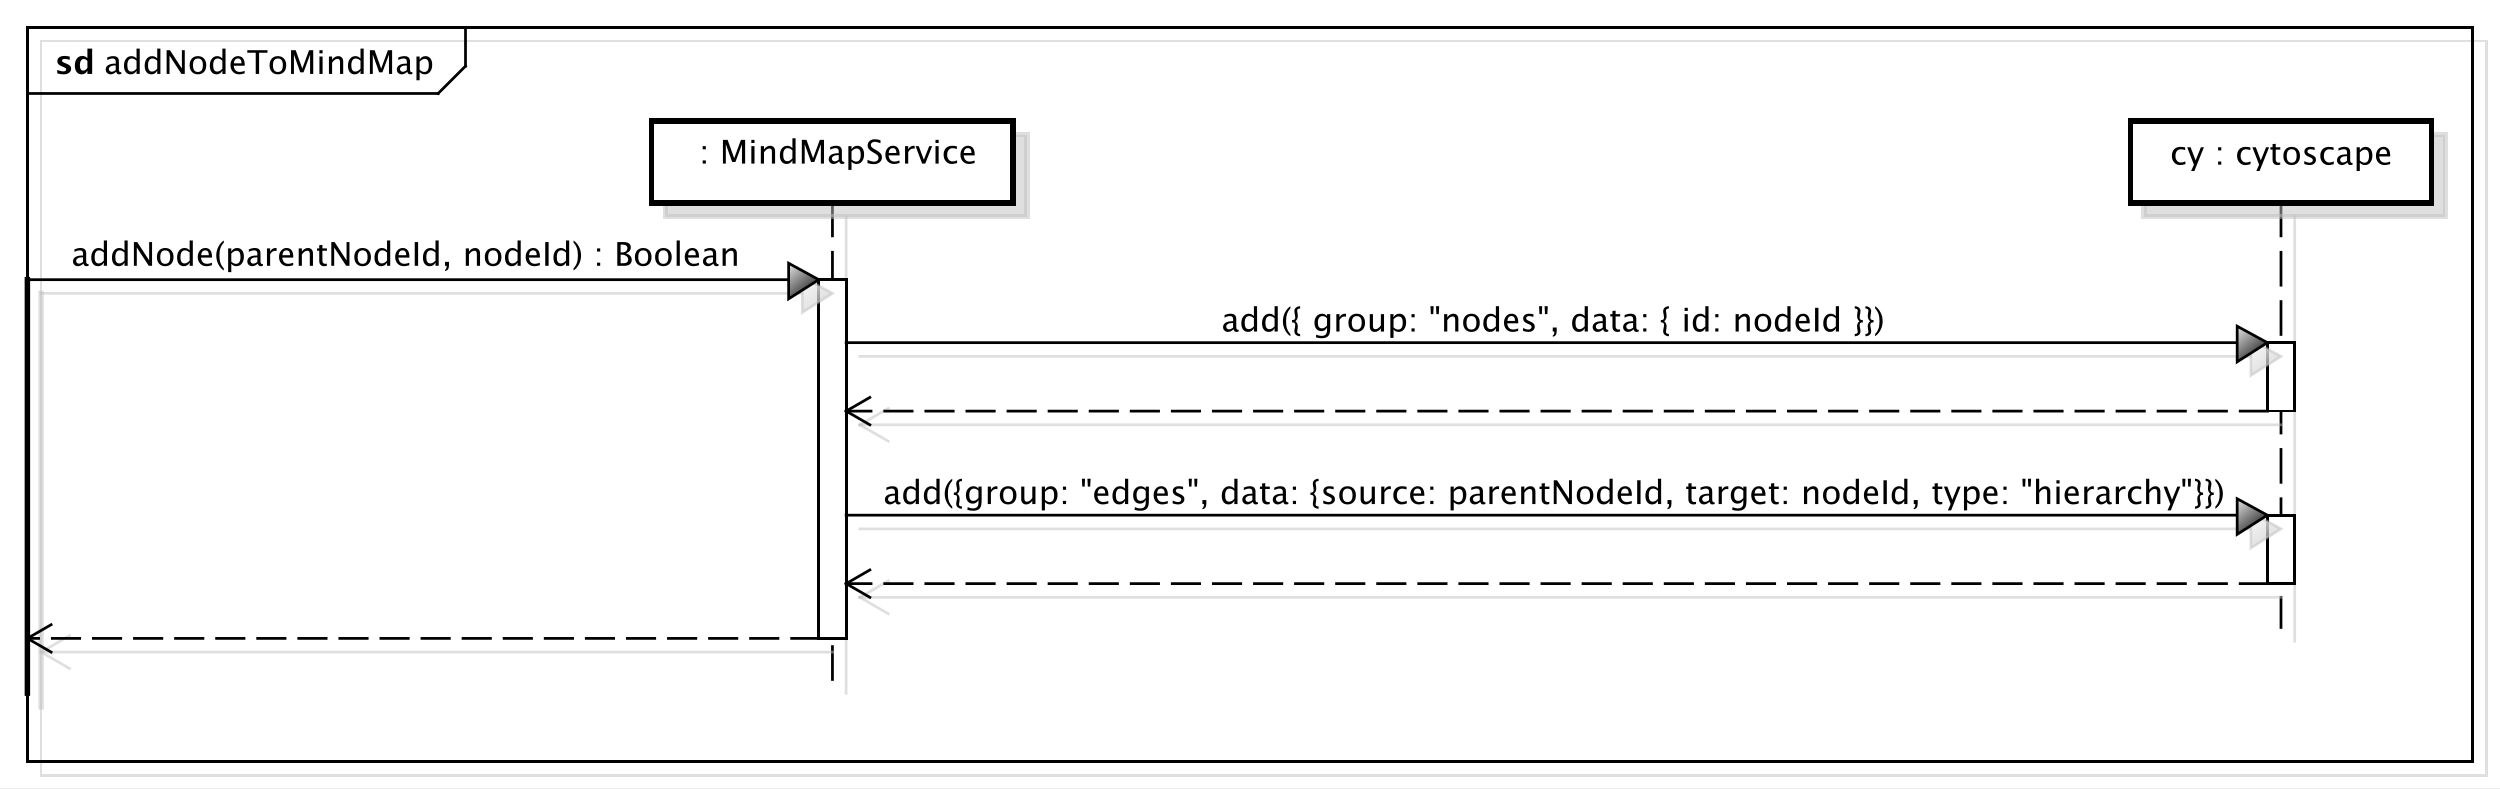 <?xml version="1.0" encoding="UTF-8"?>
<!DOCTYPE svg PUBLIC '-//W3C//DTD SVG 1.0//EN'
          'http://www.w3.org/TR/2001/REC-SVG-20010904/DTD/svg10.dtd'>
<svg xmlns:xlink="http://www.w3.org/1999/xlink" style="fill-opacity:1; color-rendering:auto; color-interpolation:auto; stroke:black; text-rendering:auto; stroke-linecap:square; stroke-miterlimit:10; stroke-opacity:1; shape-rendering:auto; fill:black; stroke-dasharray:none; font-weight:normal; stroke-width:1; font-family:&apos;Dialog&apos;; font-style:normal; stroke-linejoin:miter; font-size:12; stroke-dashoffset:0; image-rendering:auto;" width="1217" height="384" xmlns="http://www.w3.org/2000/svg"
><rect width="100%" height="100%" fill="#808080" stroke="none"/><!--Generated by the Batik Graphics2D SVG Generator--><defs id="genericDefs"
  /><g
  ><defs id="defs1"
    ><linearGradient x1="778" gradientUnits="userSpaceOnUse" x2="888" y1="30" y2="60" id="linearGradient1" spreadMethod="pad"
      ><stop style="stop-opacity:1; stop-color:white;" offset="0%"
        /><stop style="stop-opacity:1; stop-color:white;" offset="100%"
      /></linearGradient
      ><linearGradient x1="238" gradientUnits="userSpaceOnUse" x2="370" y1="30" y2="60" id="linearGradient2" spreadMethod="pad"
      ><stop style="stop-opacity:1; stop-color:white;" offset="0%"
        /><stop style="stop-opacity:1; stop-color:white;" offset="100%"
      /></linearGradient
      ><linearGradient x1="299" gradientUnits="userSpaceOnUse" x2="309" y1="88" y2="219" id="linearGradient3" spreadMethod="pad"
      ><stop style="stop-opacity:1; stop-color:white;" offset="0%"
        /><stop style="stop-opacity:1; stop-color:white;" offset="100%"
      /></linearGradient
      ><linearGradient x1="10" gradientUnits="userSpaceOnUse" x2="10" y1="88" y2="239" id="linearGradient4" spreadMethod="pad"
      ><stop style="stop-opacity:1; stop-color:rgb(231,231,231);" offset="0%"
        /><stop style="stop-opacity:1; stop-color:black;" offset="100%"
      /></linearGradient
      ><linearGradient x1="288" gradientUnits="userSpaceOnUse" x2="299" y1="82" y2="95" id="linearGradient5" spreadMethod="pad"
      ><stop style="stop-opacity:1; stop-color:white;" offset="0%"
        /><stop style="stop-opacity:0.502; stop-color:rgb(192,192,192);" offset="100%"
      /></linearGradient
      ><linearGradient x1="288" gradientUnits="userSpaceOnUse" x2="299" y1="82" y2="95" id="linearGradient6" spreadMethod="pad"
      ><stop style="stop-opacity:1; stop-color:rgb(231,231,231);" offset="0%"
        /><stop style="stop-opacity:1; stop-color:black;" offset="100%"
      /></linearGradient
      ><linearGradient x1="828" gradientUnits="userSpaceOnUse" x2="838" y1="111" y2="136" id="linearGradient7" spreadMethod="pad"
      ><stop style="stop-opacity:1; stop-color:white;" offset="0%"
        /><stop style="stop-opacity:1; stop-color:white;" offset="100%"
      /></linearGradient
      ><linearGradient x1="817" gradientUnits="userSpaceOnUse" x2="828" y1="105" y2="118" id="linearGradient8" spreadMethod="pad"
      ><stop style="stop-opacity:1; stop-color:white;" offset="0%"
        /><stop style="stop-opacity:0.502; stop-color:rgb(192,192,192);" offset="100%"
      /></linearGradient
      ><linearGradient x1="817" gradientUnits="userSpaceOnUse" x2="828" y1="105" y2="118" id="linearGradient9" spreadMethod="pad"
      ><stop style="stop-opacity:1; stop-color:rgb(231,231,231);" offset="0%"
        /><stop style="stop-opacity:1; stop-color:black;" offset="100%"
      /></linearGradient
      ><linearGradient x1="828" gradientUnits="userSpaceOnUse" x2="838" y1="174" y2="199" id="linearGradient10" spreadMethod="pad"
      ><stop style="stop-opacity:1; stop-color:white;" offset="0%"
        /><stop style="stop-opacity:1; stop-color:white;" offset="100%"
      /></linearGradient
      ><linearGradient x1="817" gradientUnits="userSpaceOnUse" x2="828" y1="168" y2="181" id="linearGradient11" spreadMethod="pad"
      ><stop style="stop-opacity:1; stop-color:white;" offset="0%"
        /><stop style="stop-opacity:0.502; stop-color:rgb(192,192,192);" offset="100%"
      /></linearGradient
      ><linearGradient x1="817" gradientUnits="userSpaceOnUse" x2="828" y1="168" y2="181" id="linearGradient12" spreadMethod="pad"
      ><stop style="stop-opacity:1; stop-color:rgb(231,231,231);" offset="0%"
        /><stop style="stop-opacity:1; stop-color:black;" offset="100%"
      /></linearGradient
      ><clipPath clipPathUnits="userSpaceOnUse" id="clipPath1"
      ><path d="M0 0 L1217 0 L1217 384 L0 384 L0 0 Z"
      /></clipPath
      ><clipPath clipPathUnits="userSpaceOnUse" id="clipPath2"
      ><path d="M-5 -19.133 L907.75 -19.133 L907.75 268.867 L-5 268.867 L-5 -19.133 Z"
      /></clipPath
      ><clipPath clipPathUnits="userSpaceOnUse" id="clipPath3"
      ><path d="M0 -14.133 L912.75 -14.133 L912.75 273.867 L0 273.867 L0 -14.133 Z"
      /></clipPath
      ><clipPath clipPathUnits="userSpaceOnUse" id="clipPath4"
      ><path d="M-38 -27 L874.75 -27 L874.75 261 L-38 261 L-38 -27 Z"
      /></clipPath
      ><clipPath clipPathUnits="userSpaceOnUse" id="clipPath5"
      ><path d="M-20 -27 L892.75 -27 L892.75 261 L-20 261 L-20 -27 Z"
      /></clipPath
      ><clipPath clipPathUnits="userSpaceOnUse" id="clipPath6"
      ><path d="M-792.5 -60.133 L120.25 -60.133 L120.25 227.867 L-792.5 227.867 L-792.5 -60.133 Z"
      /></clipPath
      ><clipPath clipPathUnits="userSpaceOnUse" id="clipPath7"
      ><path d="M-251.5 -48.133 L661.25 -48.133 L661.25 239.867 L-251.5 239.867 L-251.5 -48.133 Z"
      /></clipPath
      ><clipPath clipPathUnits="userSpaceOnUse" id="clipPath8"
      ><path d="M-26.05 -97.066 L886.7 -97.066 L886.7 190.934 L-26.05 190.934 L-26.05 -97.066 Z"
      /></clipPath
      ><clipPath clipPathUnits="userSpaceOnUse" id="clipPath9"
      ><path d="M-446.05 -121.066 L466.7 -121.066 L466.7 166.934 L-446.05 166.934 L-446.05 -121.066 Z"
      /></clipPath
      ><clipPath clipPathUnits="userSpaceOnUse" id="clipPath10"
      ><path d="M-322.55 -184.066 L590.2 -184.066 L590.2 103.934 L-322.55 103.934 L-322.55 -184.066 Z"
      /></clipPath
    ></defs
    ><g style="fill:white; stroke:white;"
    ><rect x="0" y="0" width="1217" style="clip-path:url(#clipPath1); stroke:none;" height="384"
    /></g
    ><g transform="scale(1.333,1.333) translate(5,19.133)" style="fill-opacity:0.502; fill:rgb(192,192,192); text-rendering:geometricPrecision; shape-rendering:crispEdges; stroke:rgb(192,192,192); stroke-opacity:0.502;"
    ><rect x="10" y="-4.133" width="893" style="fill:none; clip-path:url(#clipPath2);" height="268.133"
    /></g
    ><g style="shape-rendering:crispEdges; text-rendering:geometricPrecision;" transform="matrix(1.333,0,0,1.333,0,18.844)"
    ><rect x="10" y="-4.133" width="893" style="fill:none; clip-path:url(#clipPath3);" height="268.133"
      /><line x1="170" x2="170" y1="-3.133" style="clip-path:url(#clipPath3); fill:none; text-rendering:optimizeLegibility; shape-rendering:auto;" y2="10"
      /><line x1="170" x2="160" y1="10" style="clip-path:url(#clipPath3); fill:none; text-rendering:optimizeLegibility; shape-rendering:auto;" y2="20"
      /><line x1="160" x2="10" y1="20" style="clip-path:url(#clipPath3); fill:none; text-rendering:optimizeLegibility; shape-rendering:auto;" y2="20"
    /></g
    ><g style="font-family:sans-serif; text-rendering:optimizeLegibility;" transform="matrix(1.333,0,0,1.333,0,18.844) translate(38,12.867)"
    ><path d="M4.436 -0.809 Q3.398 0.146 2.438 0.146 Q1.647 0.146 1.125 -0.349 Q0.604 -0.844 0.604 -1.6 Q0.604 -2.643 1.48 -3.202 Q2.356 -3.762 3.99 -3.762 L4.266 -3.762 L4.266 -4.529 Q4.266 -5.637 3.129 -5.637 Q2.215 -5.637 1.154 -5.074 L1.154 -6.029 Q2.32 -6.504 3.34 -6.504 Q4.406 -6.504 4.913 -6.023 Q5.42 -5.543 5.42 -4.529 L5.42 -1.647 Q5.42 -0.656 6.029 -0.656 Q6.106 -0.656 6.252 -0.68 L6.334 -0.041 Q5.941 0.146 5.467 0.146 Q4.658 0.146 4.436 -0.809 ZM4.266 -1.435 L4.266 -3.082 L3.879 -3.094 Q2.93 -3.094 2.344 -2.733 Q1.758 -2.373 1.758 -1.787 Q1.758 -1.371 2.051 -1.084 Q2.344 -0.797 2.766 -0.797 Q3.486 -0.797 4.266 -1.435 ZM11.865 0 L11.865 -1.195 Q11.162 0.146 9.744 0.146 Q8.596 0.146 7.936 -0.691 Q7.277 -1.529 7.277 -2.982 Q7.277 -4.57 8.024 -5.537 Q8.771 -6.504 9.99 -6.504 Q11.121 -6.504 11.865 -5.637 L11.865 -9.252 L13.025 -9.252 L13.025 0 ZM11.865 -4.846 Q10.969 -5.637 10.166 -5.637 Q8.508 -5.637 8.508 -3.1 Q8.508 -0.867 9.984 -0.867 Q10.945 -0.867 11.865 -1.916 ZM19.418 0 L19.418 -1.195 Q18.715 0.146 17.297 0.146 Q16.148 0.146 15.489 -0.691 Q14.83 -1.529 14.83 -2.982 Q14.83 -4.57 15.577 -5.537 Q16.324 -6.504 17.543 -6.504 Q18.674 -6.504 19.418 -5.637 L19.418 -9.252 L20.578 -9.252 L20.578 0 ZM19.418 -4.846 Q18.521 -5.637 17.719 -5.637 Q16.061 -5.637 16.061 -3.1 Q16.061 -0.867 17.537 -0.867 Q18.498 -0.867 19.418 -1.916 ZM22.852 0 L22.852 -8.672 L24.059 -8.672 L28.424 -1.975 L28.424 -8.672 L29.479 -8.672 L29.479 0 L28.277 0 L23.906 -6.697 L23.906 0 ZM34.242 0.146 Q32.877 0.146 32.062 -0.759 Q31.248 -1.664 31.248 -3.182 Q31.248 -4.717 32.065 -5.61 Q32.883 -6.504 34.283 -6.504 Q35.684 -6.504 36.501 -5.61 Q37.318 -4.717 37.318 -3.193 Q37.318 -1.635 36.498 -0.744 Q35.678 0.146 34.242 0.146 ZM34.26 -0.721 Q36.094 -0.721 36.094 -3.193 Q36.094 -5.637 34.283 -5.637 Q32.478 -5.637 32.478 -3.182 Q32.478 -0.721 34.26 -0.721 ZM43.207 0 L43.207 -1.195 Q42.504 0.146 41.086 0.146 Q39.938 0.146 39.278 -0.691 Q38.619 -1.529 38.619 -2.982 Q38.619 -4.57 39.366 -5.537 Q40.113 -6.504 41.332 -6.504 Q42.463 -6.504 43.207 -5.637 L43.207 -9.252 L44.367 -9.252 L44.367 0 ZM43.207 -4.846 Q42.31 -5.637 41.508 -5.637 Q39.85 -5.637 39.85 -3.1 Q39.85 -0.867 41.326 -0.867 Q42.287 -0.867 43.207 -1.916 ZM51.34 -0.205 Q50.18 0.146 49.353 0.146 Q47.947 0.146 47.06 -0.788 Q46.172 -1.723 46.172 -3.211 Q46.172 -4.658 46.954 -5.584 Q47.736 -6.51 48.955 -6.51 Q50.109 -6.51 50.739 -5.689 Q51.369 -4.869 51.369 -3.357 L51.363 -3 L47.35 -3 Q47.602 -0.732 49.57 -0.732 Q50.291 -0.732 51.34 -1.119 ZM47.402 -3.867 L50.209 -3.867 Q50.209 -5.643 48.885 -5.643 Q47.555 -5.643 47.402 -3.867 ZM55.389 0 L55.389 -7.752 L52.312 -7.752 L52.312 -8.672 L59.695 -8.672 L59.695 -7.752 L56.619 -7.752 L56.619 0 ZM63.44 0.146 Q62.074 0.146 61.26 -0.759 Q60.445 -1.664 60.445 -3.182 Q60.445 -4.717 61.263 -5.61 Q62.08 -6.504 63.48 -6.504 Q64.881 -6.504 65.698 -5.61 Q66.516 -4.717 66.516 -3.193 Q66.516 -1.635 65.695 -0.744 Q64.875 0.146 63.44 0.146 ZM63.457 -0.721 Q65.291 -0.721 65.291 -3.193 Q65.291 -5.637 63.48 -5.637 Q61.676 -5.637 61.676 -3.182 Q61.676 -0.721 63.457 -0.721 ZM68.285 0 L68.285 -8.672 L69.99 -8.672 L72.393 -1.963 L74.865 -8.672 L76.389 -8.672 L76.389 0 L75.24 0 L75.24 -7.055 L72.85 -0.58 L71.66 -0.58 L69.34 -7.072 L69.34 0 ZM78.656 0 L78.656 -6.363 L79.811 -6.363 L79.811 0 ZM78.656 -7.518 L78.656 -8.672 L79.811 -8.672 L79.811 -7.518 ZM82.125 0 L82.125 -6.363 L83.279 -6.363 L83.279 -5.168 Q84.193 -6.504 85.518 -6.504 Q86.344 -6.504 86.836 -5.979 Q87.328 -5.455 87.328 -4.57 L87.328 0 L86.174 0 L86.174 -4.195 Q86.174 -4.904 85.966 -5.206 Q85.758 -5.508 85.277 -5.508 Q84.217 -5.508 83.279 -4.119 L83.279 0 ZM93.656 0 L93.656 -1.195 Q92.953 0.146 91.535 0.146 Q90.387 0.146 89.728 -0.691 Q89.068 -1.529 89.068 -2.982 Q89.068 -4.57 89.815 -5.537 Q90.562 -6.504 91.781 -6.504 Q92.912 -6.504 93.656 -5.637 L93.656 -9.252 L94.816 -9.252 L94.816 0 ZM93.656 -4.846 Q92.76 -5.637 91.957 -5.637 Q90.299 -5.637 90.299 -3.1 Q90.299 -0.867 91.775 -0.867 Q92.736 -0.867 93.656 -1.916 ZM97.09 0 L97.09 -8.672 L98.795 -8.672 L101.197 -1.963 L103.67 -8.672 L105.193 -8.672 L105.193 0 L104.045 0 L104.045 -7.055 L101.654 -0.58 L100.465 -0.58 L98.144 -7.072 L98.144 0 ZM110.742 -0.809 Q109.705 0.146 108.744 0.146 Q107.953 0.146 107.432 -0.349 Q106.91 -0.844 106.91 -1.6 Q106.91 -2.643 107.786 -3.202 Q108.662 -3.762 110.297 -3.762 L110.572 -3.762 L110.572 -4.529 Q110.572 -5.637 109.436 -5.637 Q108.522 -5.637 107.461 -5.074 L107.461 -6.029 Q108.627 -6.504 109.647 -6.504 Q110.713 -6.504 111.22 -6.023 Q111.727 -5.543 111.727 -4.529 L111.727 -1.647 Q111.727 -0.656 112.336 -0.656 Q112.412 -0.656 112.559 -0.68 L112.641 -0.041 Q112.248 0.146 111.773 0.146 Q110.965 0.146 110.742 -0.809 ZM110.572 -1.435 L110.572 -3.082 L110.186 -3.094 Q109.236 -3.094 108.65 -2.733 Q108.064 -2.373 108.064 -1.787 Q108.064 -1.371 108.357 -1.084 Q108.65 -0.797 109.072 -0.797 Q109.793 -0.797 110.572 -1.435 ZM114.088 2.314 L114.088 -6.363 L115.242 -6.363 L115.242 -5.168 Q115.951 -6.504 117.369 -6.504 Q118.518 -6.504 119.177 -5.666 Q119.836 -4.828 119.836 -3.375 Q119.836 -1.793 119.089 -0.823 Q118.342 0.146 117.123 0.146 Q115.992 0.146 115.242 -0.721 L115.242 2.314 ZM115.242 -1.518 Q116.133 -0.721 116.941 -0.721 Q118.606 -0.721 118.606 -3.258 Q118.606 -5.496 117.129 -5.496 Q116.162 -5.496 115.242 -4.447 Z" style="clip-path:url(#clipPath4); stroke:none;"
    /></g
    ><g style="text-rendering:optimizeLegibility; font-family:sans-serif; font-weight:bold;" transform="matrix(1.333,0,0,1.333,0,18.844) translate(20,12.867)"
    ><path d="M0.914 -0.205 L0.914 -1.477 Q2.203 -0.938 3.117 -0.938 Q4.184 -0.938 4.184 -1.664 Q4.184 -2.133 3.305 -2.484 L2.719 -2.719 Q1.764 -3.106 1.353 -3.551 Q0.943 -3.996 0.943 -4.652 Q0.943 -5.566 1.641 -6.073 Q2.338 -6.58 3.592 -6.58 Q4.377 -6.58 5.461 -6.352 L5.461 -5.133 Q4.418 -5.496 3.732 -5.496 Q2.654 -5.496 2.654 -4.828 Q2.654 -4.389 3.451 -4.084 L3.955 -3.891 Q5.086 -3.463 5.528 -3.023 Q5.971 -2.584 5.971 -1.893 Q5.971 -0.984 5.218 -0.419 Q4.465 0.146 3.258 0.146 Q2.098 0.146 0.914 -0.205 ZM11.918 0 L11.918 -1.213 Q11.25 0.146 9.815 0.146 Q8.654 0.146 7.992 -0.703 Q7.33 -1.553 7.33 -3.041 Q7.33 -4.658 8.077 -5.619 Q8.824 -6.58 10.084 -6.58 Q11.092 -6.58 11.918 -5.783 L11.918 -9.252 L13.658 -9.252 L13.658 0 ZM11.918 -4.752 Q11.291 -5.455 10.576 -5.455 Q9.938 -5.455 9.557 -4.84 Q9.176 -4.225 9.176 -3.188 Q9.176 -1.213 10.441 -1.213 Q11.215 -1.213 11.918 -2.203 Z" style="clip-path:url(#clipPath5); stroke:none;"
    /></g
    ><g transform="matrix(1.333,0,0,1.333,0,18.844) translate(5,5)" style="fill-opacity:0.502; fill:rgb(192,192,192); text-rendering:optimizeLegibility; font-family:sans-serif; stroke:rgb(192,192,192); font-weight:bold; stroke-opacity:0.502;"
    ><line x1="833" x2="833" y1="60" style="fill:none; clip-path:url(#clipPath2);" y2="215"
    /></g
    ><g transform="matrix(1.333,0,0,1.333,0,18.844)" style="text-rendering:optimizeLegibility; stroke-dasharray:12,6; font-weight:bold; font-family:sans-serif; stroke-linecap:butt;"
    ><line x1="833" x2="833" y1="60" style="fill:none; clip-path:url(#clipPath3);" y2="215"
    /></g
    ><g transform="matrix(1.333,0,0,1.333,0,18.844) translate(5,5)" style="fill-opacity:0.502; fill:rgb(192,192,192); text-rendering:geometricPrecision; font-family:sans-serif; shape-rendering:crispEdges; stroke:rgb(192,192,192); font-weight:bold; stroke-width:2; stroke-opacity:0.502;"
    ><rect x="778" y="30" width="110" style="clip-path:url(#clipPath2); stroke:none;" height="30"
      /><rect x="778" y="30" width="110" style="fill:none; clip-path:url(#clipPath2);" height="30"
    /></g
    ><g transform="matrix(1.333,0,0,1.333,0,18.844)" style="fill:url(#linearGradient1); text-rendering:geometricPrecision; font-family:sans-serif; shape-rendering:crispEdges; stroke:url(#linearGradient1); font-weight:bold; stroke-width:2;"
    ><rect x="778" y="30" width="110" style="clip-path:url(#clipPath3); stroke:none;" height="30"
      /><rect x="778" y="30" width="110" style="clip-path:url(#clipPath3); fill:none; stroke:black;" height="30"
    /></g
    ><g style="text-rendering:optimizeLegibility; stroke-width:2; font-family:sans-serif;" transform="matrix(1.333,0,0,1.333,0,18.844) translate(792.5,46)"
    ><path d="M3.639 0.146 Q2.35 0.146 1.5 -0.809 Q0.65 -1.764 0.65 -3.217 Q0.65 -4.769 1.491 -5.637 Q2.332 -6.504 3.838 -6.504 Q4.582 -6.504 5.502 -6.299 L5.502 -5.332 Q4.523 -5.619 3.908 -5.619 Q3.023 -5.619 2.487 -4.954 Q1.951 -4.289 1.951 -3.182 Q1.951 -2.109 2.502 -1.447 Q3.053 -0.785 3.943 -0.785 Q4.734 -0.785 5.572 -1.19 L5.572 -0.193 Q4.453 0.146 3.639 0.146 ZM7.67 2.314 L8.701 0 L6.24 -6.363 L7.488 -6.363 L9.31 -1.57 L11.256 -6.363 L12.346 -6.363 L8.871 2.314 ZM17.531 0 L17.531 -1.154 L18.686 -1.154 L18.686 0 ZM17.531 -5.203 L17.531 -6.363 L18.686 -6.363 L18.686 -5.203 ZM27.445 0.146 Q26.156 0.146 25.307 -0.809 Q24.457 -1.764 24.457 -3.217 Q24.457 -4.769 25.298 -5.637 Q26.139 -6.504 27.645 -6.504 Q28.389 -6.504 29.309 -6.299 L29.309 -5.332 Q28.33 -5.619 27.715 -5.619 Q26.83 -5.619 26.294 -4.954 Q25.758 -4.289 25.758 -3.182 Q25.758 -2.109 26.309 -1.447 Q26.859 -0.785 27.75 -0.785 Q28.541 -0.785 29.379 -1.19 L29.379 -0.193 Q28.26 0.146 27.445 0.146 ZM31.477 2.314 L32.508 0 L30.047 -6.363 L31.295 -6.363 L33.117 -1.57 L35.062 -6.363 L36.152 -6.363 L32.678 2.314 ZM39.287 0.146 Q38.408 0.146 37.916 -0.357 Q37.424 -0.861 37.424 -1.758 L37.424 -5.496 L36.627 -5.496 L36.627 -6.363 L37.424 -6.363 L37.424 -7.518 L38.578 -7.629 L38.578 -6.363 L40.242 -6.363 L40.242 -5.496 L38.578 -5.496 L38.578 -1.969 Q38.578 -0.721 39.656 -0.721 Q39.885 -0.721 40.213 -0.797 L40.213 0 Q39.68 0.146 39.287 0.146 ZM44.355 0.146 Q42.99 0.146 42.176 -0.759 Q41.361 -1.664 41.361 -3.182 Q41.361 -4.717 42.179 -5.61 Q42.996 -6.504 44.397 -6.504 Q45.797 -6.504 46.614 -5.61 Q47.432 -4.717 47.432 -3.193 Q47.432 -1.635 46.611 -0.744 Q45.791 0.146 44.355 0.146 ZM44.373 -0.721 Q46.207 -0.721 46.207 -3.193 Q46.207 -5.637 44.397 -5.637 Q42.592 -5.637 42.592 -3.182 Q42.592 -0.721 44.373 -0.721 ZM50.924 0.146 Q50.133 0.146 49.002 -0.223 L49.002 -1.283 Q50.133 -0.721 50.971 -0.721 Q51.469 -0.721 51.797 -0.99 Q52.125 -1.26 52.125 -1.664 Q52.125 -2.256 51.205 -2.643 L50.531 -2.93 Q49.037 -3.551 49.037 -4.717 Q49.037 -5.549 49.626 -6.026 Q50.215 -6.504 51.24 -6.504 Q51.773 -6.504 52.559 -6.357 L52.799 -6.311 L52.799 -5.35 Q51.832 -5.637 51.264 -5.637 Q50.15 -5.637 50.15 -4.828 Q50.15 -4.307 50.994 -3.949 L51.551 -3.715 Q52.494 -3.316 52.887 -2.874 Q53.279 -2.432 53.279 -1.77 Q53.279 -0.932 52.617 -0.393 Q51.955 0.146 50.924 0.146 ZM57.838 0.146 Q56.549 0.146 55.699 -0.809 Q54.85 -1.764 54.85 -3.217 Q54.85 -4.769 55.69 -5.637 Q56.531 -6.504 58.037 -6.504 Q58.781 -6.504 59.701 -6.299 L59.701 -5.332 Q58.723 -5.619 58.107 -5.619 Q57.223 -5.619 56.687 -4.954 Q56.15 -4.289 56.15 -3.182 Q56.15 -2.109 56.701 -1.447 Q57.252 -0.785 58.143 -0.785 Q58.934 -0.785 59.772 -1.19 L59.772 -0.193 Q58.652 0.146 57.838 0.146 ZM64.781 -0.809 Q63.744 0.146 62.783 0.146 Q61.992 0.146 61.471 -0.349 Q60.949 -0.844 60.949 -1.6 Q60.949 -2.643 61.825 -3.202 Q62.701 -3.762 64.336 -3.762 L64.611 -3.762 L64.611 -4.529 Q64.611 -5.637 63.475 -5.637 Q62.56 -5.637 61.5 -5.074 L61.5 -6.029 Q62.666 -6.504 63.685 -6.504 Q64.752 -6.504 65.259 -6.023 Q65.766 -5.543 65.766 -4.529 L65.766 -1.647 Q65.766 -0.656 66.375 -0.656 Q66.451 -0.656 66.598 -0.68 L66.68 -0.041 Q66.287 0.146 65.812 0.146 Q65.004 0.146 64.781 -0.809 ZM64.611 -1.435 L64.611 -3.082 L64.225 -3.094 Q63.275 -3.094 62.69 -2.733 Q62.103 -2.373 62.103 -1.787 Q62.103 -1.371 62.397 -1.084 Q62.69 -0.797 63.111 -0.797 Q63.832 -0.797 64.611 -1.435 ZM68.127 2.314 L68.127 -6.363 L69.281 -6.363 L69.281 -5.168 Q69.99 -6.504 71.408 -6.504 Q72.557 -6.504 73.216 -5.666 Q73.875 -4.828 73.875 -3.375 Q73.875 -1.793 73.128 -0.823 Q72.381 0.146 71.162 0.146 Q70.031 0.146 69.281 -0.721 L69.281 2.314 ZM69.281 -1.518 Q70.172 -0.721 70.981 -0.721 Q72.644 -0.721 72.644 -3.258 Q72.644 -5.496 71.168 -5.496 Q70.201 -5.496 69.281 -4.447 ZM80.344 -0.205 Q79.184 0.146 78.357 0.146 Q76.951 0.146 76.064 -0.788 Q75.176 -1.723 75.176 -3.211 Q75.176 -4.658 75.958 -5.584 Q76.74 -6.51 77.959 -6.51 Q79.113 -6.51 79.743 -5.689 Q80.373 -4.869 80.373 -3.357 L80.367 -3 L76.353 -3 Q76.606 -0.732 78.574 -0.732 Q79.295 -0.732 80.344 -1.119 ZM76.406 -3.867 L79.213 -3.867 Q79.213 -5.643 77.889 -5.643 Q76.559 -5.643 76.406 -3.867 Z" style="clip-path:url(#clipPath6); stroke:none;"
    /></g
    ><g transform="matrix(1.333,0,0,1.333,0,18.844) translate(5,5)" style="fill-opacity:0.502; fill:rgb(192,192,192); text-rendering:optimizeLegibility; font-family:sans-serif; stroke:rgb(192,192,192); stroke-opacity:0.502;"
    ><line x1="304" x2="304" y1="60" style="fill:none; clip-path:url(#clipPath2);" y2="234"
    /></g
    ><g style="text-rendering:optimizeLegibility; stroke-dasharray:12,6; font-family:sans-serif; stroke-linecap:butt;" transform="matrix(1.333,0,0,1.333,0,18.844)"
    ><line x1="304" x2="304" y1="60" style="fill:none; clip-path:url(#clipPath3);" y2="234"
    /></g
    ><g transform="matrix(1.333,0,0,1.333,0,18.844) translate(5,5)" style="fill-opacity:0.502; fill:rgb(192,192,192); text-rendering:geometricPrecision; font-family:sans-serif; shape-rendering:crispEdges; stroke:rgb(192,192,192); stroke-width:2; stroke-opacity:0.502;"
    ><rect x="238" y="30" width="132" style="clip-path:url(#clipPath2); stroke:none;" height="30"
      /><rect x="238" y="30" width="132" style="fill:none; clip-path:url(#clipPath2);" height="30"
    /></g
    ><g transform="matrix(1.333,0,0,1.333,0,18.844)" style="fill:url(#linearGradient2); text-rendering:geometricPrecision; font-family:sans-serif; shape-rendering:crispEdges; stroke:url(#linearGradient2); stroke-width:2;"
    ><rect x="238" y="30" width="132" style="clip-path:url(#clipPath3); stroke:none;" height="30"
      /><rect x="238" y="30" width="132" style="clip-path:url(#clipPath3); fill:none; stroke:black;" height="30"
    /></g
    ><g style="text-rendering:optimizeLegibility; stroke-width:2; font-family:sans-serif;" transform="matrix(1.333,0,0,1.333,0,18.844) translate(251.5,34)"
    ><path d="M5.115 11.602 L5.115 10.447 L6.269 10.447 L6.269 11.602 ZM5.115 6.398 L5.115 5.238 L6.269 5.238 L6.269 6.398 ZM12.51 11.602 L12.51 2.93 L14.215 2.93 L16.617 9.639 L19.09 2.93 L20.613 2.93 L20.613 11.602 L19.465 11.602 L19.465 4.547 L17.074 11.021 L15.885 11.021 L13.565 4.529 L13.565 11.602 ZM22.881 11.602 L22.881 5.238 L24.035 5.238 L24.035 11.602 ZM22.881 4.084 L22.881 2.93 L24.035 2.93 L24.035 4.084 ZM26.35 11.602 L26.35 5.238 L27.504 5.238 L27.504 6.434 Q28.418 5.098 29.742 5.098 Q30.568 5.098 31.061 5.622 Q31.553 6.146 31.553 7.031 L31.553 11.602 L30.398 11.602 L30.398 7.406 Q30.398 6.697 30.19 6.396 Q29.982 6.094 29.502 6.094 Q28.441 6.094 27.504 7.482 L27.504 11.602 ZM37.881 11.602 L37.881 10.406 Q37.178 11.748 35.76 11.748 Q34.611 11.748 33.952 10.91 Q33.293 10.072 33.293 8.619 Q33.293 7.031 34.04 6.064 Q34.787 5.098 36.006 5.098 Q37.137 5.098 37.881 5.965 L37.881 2.35 L39.041 2.35 L39.041 11.602 ZM37.881 6.756 Q36.984 5.965 36.182 5.965 Q34.523 5.965 34.523 8.502 Q34.523 10.734 36 10.734 Q36.961 10.734 37.881 9.685 ZM41.315 11.602 L41.315 2.93 L43.02 2.93 L45.422 9.639 L47.895 2.93 L49.418 2.93 L49.418 11.602 L48.27 11.602 L48.27 4.547 L45.879 11.021 L44.69 11.021 L42.369 4.529 L42.369 11.602 ZM54.967 10.793 Q53.93 11.748 52.969 11.748 Q52.178 11.748 51.656 11.253 Q51.135 10.758 51.135 10.002 Q51.135 8.959 52.011 8.399 Q52.887 7.84 54.522 7.84 L54.797 7.84 L54.797 7.072 Q54.797 5.965 53.66 5.965 Q52.746 5.965 51.685 6.527 L51.685 5.572 Q52.852 5.098 53.871 5.098 Q54.938 5.098 55.444 5.578 Q55.951 6.059 55.951 7.072 L55.951 9.955 Q55.951 10.945 56.56 10.945 Q56.637 10.945 56.783 10.922 L56.865 11.56 Q56.473 11.748 55.998 11.748 Q55.19 11.748 54.967 10.793 ZM54.797 10.166 L54.797 8.52 L54.41 8.508 Q53.461 8.508 52.875 8.868 Q52.289 9.229 52.289 9.815 Q52.289 10.23 52.582 10.518 Q52.875 10.805 53.297 10.805 Q54.018 10.805 54.797 10.166 ZM58.312 13.916 L58.312 5.238 L59.467 5.238 L59.467 6.434 Q60.176 5.098 61.594 5.098 Q62.742 5.098 63.401 5.936 Q64.061 6.773 64.061 8.227 Q64.061 9.809 63.313 10.778 Q62.566 11.748 61.348 11.748 Q60.217 11.748 59.467 10.881 L59.467 13.916 ZM59.467 10.084 Q60.357 10.881 61.166 10.881 Q62.83 10.881 62.83 8.344 Q62.83 6.106 61.353 6.106 Q60.387 6.106 59.467 7.154 ZM67.529 11.818 Q66.656 11.818 65.297 11.438 L65.297 10.219 Q66.762 10.898 67.705 10.898 Q68.432 10.898 68.874 10.518 Q69.316 10.137 69.316 9.516 Q69.316 9.006 69.026 8.648 Q68.736 8.291 67.957 7.852 L67.359 7.506 Q66.252 6.873 65.798 6.314 Q65.344 5.754 65.344 5.01 Q65.344 4.008 66.07 3.36 Q66.797 2.713 67.922 2.713 Q68.924 2.713 70.037 3.047 L70.037 4.172 Q68.666 3.633 67.992 3.633 Q67.353 3.633 66.938 3.973 Q66.522 4.312 66.522 4.828 Q66.522 5.262 66.826 5.596 Q67.131 5.93 67.939 6.393 L68.561 6.744 Q69.686 7.383 70.131 7.951 Q70.576 8.52 70.576 9.316 Q70.576 10.447 69.741 11.133 Q68.906 11.818 67.529 11.818 ZM76.992 11.396 Q75.832 11.748 75.006 11.748 Q73.6 11.748 72.712 10.813 Q71.824 9.879 71.824 8.391 Q71.824 6.943 72.606 6.018 Q73.389 5.092 74.607 5.092 Q75.762 5.092 76.392 5.912 Q77.022 6.732 77.022 8.244 L77.016 8.602 L73.002 8.602 Q73.254 10.869 75.223 10.869 Q75.943 10.869 76.992 10.482 ZM73.055 7.734 L75.861 7.734 Q75.861 5.959 74.537 5.959 Q73.207 5.959 73.055 7.734 ZM79.014 11.602 L79.014 5.238 L80.168 5.238 L80.168 6.434 Q80.853 5.098 82.16 5.098 Q82.336 5.098 82.529 5.127 L82.529 6.205 Q82.231 6.106 82.002 6.106 Q80.906 6.106 80.168 7.406 L80.168 11.602 ZM85.242 11.602 L82.875 5.238 L84.029 5.238 L85.881 10.19 L87.832 5.238 L88.91 5.238 L86.397 11.602 ZM90.135 11.602 L90.135 5.238 L91.289 5.238 L91.289 11.602 ZM90.135 4.084 L90.135 2.93 L91.289 2.93 L91.289 4.084 ZM96.088 11.748 Q94.799 11.748 93.949 10.793 Q93.1 9.838 93.1 8.385 Q93.1 6.832 93.94 5.965 Q94.781 5.098 96.287 5.098 Q97.031 5.098 97.951 5.303 L97.951 6.269 Q96.973 5.982 96.357 5.982 Q95.473 5.982 94.936 6.647 Q94.4 7.312 94.4 8.42 Q94.4 9.492 94.951 10.154 Q95.502 10.816 96.393 10.816 Q97.184 10.816 98.022 10.412 L98.022 11.408 Q96.902 11.748 96.088 11.748 ZM104.414 11.396 Q103.254 11.748 102.428 11.748 Q101.022 11.748 100.134 10.813 Q99.246 9.879 99.246 8.391 Q99.246 6.943 100.028 6.018 Q100.811 5.092 102.029 5.092 Q103.184 5.092 103.814 5.912 Q104.443 6.732 104.443 8.244 L104.438 8.602 L100.424 8.602 Q100.676 10.869 102.644 10.869 Q103.365 10.869 104.414 10.482 ZM100.477 7.734 L103.283 7.734 Q103.283 5.959 101.959 5.959 Q100.629 5.959 100.477 7.734 Z" style="clip-path:url(#clipPath7); stroke:none;"
    /></g
    ><g transform="matrix(1.333,0,0,1.333,0,18.844)" style="fill:url(#linearGradient3); text-rendering:geometricPrecision; shape-rendering:crispEdges; font-family:sans-serif; stroke:url(#linearGradient3);"
    ><rect x="299" y="88" width="10" style="clip-path:url(#clipPath3); stroke:none;" height="131"
      /><rect x="299" y="88" width="10" style="clip-path:url(#clipPath3); fill:none; stroke:black;" height="131"
    /></g
    ><g transform="matrix(1.333,0,0,1.333,0,18.844) translate(5,5)" style="fill-opacity:0.502; fill:rgb(192,192,192); text-rendering:optimizeLegibility; font-family:sans-serif; stroke:rgb(192,192,192); stroke-width:2; stroke-opacity:0.502;"
    ><line x1="10" x2="10" y1="88" style="clip-path:url(#clipPath2); stroke:none;" y2="239"
      /><line x1="10" x2="10" y1="88" style="fill:none; clip-path:url(#clipPath2);" y2="239"
    /></g
    ><g transform="matrix(1.333,0,0,1.333,0,18.844)" style="fill:url(#linearGradient4); text-rendering:optimizeLegibility; stroke-width:2; font-family:sans-serif; stroke:url(#linearGradient4);"
    ><line x1="10" x2="10" y1="88" style="clip-path:url(#clipPath3); stroke:none;" y2="239"
      /><line x1="10" x2="10" y1="88" style="clip-path:url(#clipPath3); fill:none; stroke:black;" y2="239"
    /></g
    ><g style="text-rendering:optimizeLegibility; stroke-width:2; font-family:sans-serif;" transform="matrix(1.333,0,0,1.333,0,18.844) translate(26.05,82.934)"
    ><path d="M4.436 -0.809 Q3.398 0.146 2.438 0.146 Q1.647 0.146 1.125 -0.349 Q0.604 -0.844 0.604 -1.6 Q0.604 -2.643 1.48 -3.202 Q2.356 -3.762 3.99 -3.762 L4.266 -3.762 L4.266 -4.529 Q4.266 -5.637 3.129 -5.637 Q2.215 -5.637 1.154 -5.074 L1.154 -6.029 Q2.32 -6.504 3.34 -6.504 Q4.406 -6.504 4.913 -6.023 Q5.42 -5.543 5.42 -4.529 L5.42 -1.647 Q5.42 -0.656 6.029 -0.656 Q6.106 -0.656 6.252 -0.68 L6.334 -0.041 Q5.941 0.146 5.467 0.146 Q4.658 0.146 4.436 -0.809 ZM4.266 -1.435 L4.266 -3.082 L3.879 -3.094 Q2.93 -3.094 2.344 -2.733 Q1.758 -2.373 1.758 -1.787 Q1.758 -1.371 2.051 -1.084 Q2.344 -0.797 2.766 -0.797 Q3.486 -0.797 4.266 -1.435 ZM11.865 0 L11.865 -1.195 Q11.162 0.146 9.744 0.146 Q8.596 0.146 7.936 -0.691 Q7.277 -1.529 7.277 -2.982 Q7.277 -4.57 8.024 -5.537 Q8.771 -6.504 9.99 -6.504 Q11.121 -6.504 11.865 -5.637 L11.865 -9.252 L13.025 -9.252 L13.025 0 ZM11.865 -4.846 Q10.969 -5.637 10.166 -5.637 Q8.508 -5.637 8.508 -3.1 Q8.508 -0.867 9.984 -0.867 Q10.945 -0.867 11.865 -1.916 ZM19.418 0 L19.418 -1.195 Q18.715 0.146 17.297 0.146 Q16.148 0.146 15.489 -0.691 Q14.83 -1.529 14.83 -2.982 Q14.83 -4.57 15.577 -5.537 Q16.324 -6.504 17.543 -6.504 Q18.674 -6.504 19.418 -5.637 L19.418 -9.252 L20.578 -9.252 L20.578 0 ZM19.418 -4.846 Q18.521 -5.637 17.719 -5.637 Q16.061 -5.637 16.061 -3.1 Q16.061 -0.867 17.537 -0.867 Q18.498 -0.867 19.418 -1.916 ZM22.852 0 L22.852 -8.672 L24.059 -8.672 L28.424 -1.975 L28.424 -8.672 L29.479 -8.672 L29.479 0 L28.277 0 L23.906 -6.697 L23.906 0 ZM34.242 0.146 Q32.877 0.146 32.062 -0.759 Q31.248 -1.664 31.248 -3.182 Q31.248 -4.717 32.065 -5.61 Q32.883 -6.504 34.283 -6.504 Q35.684 -6.504 36.501 -5.61 Q37.318 -4.717 37.318 -3.193 Q37.318 -1.635 36.498 -0.744 Q35.678 0.146 34.242 0.146 ZM34.26 -0.721 Q36.094 -0.721 36.094 -3.193 Q36.094 -5.637 34.283 -5.637 Q32.478 -5.637 32.478 -3.182 Q32.478 -0.721 34.26 -0.721 ZM43.207 0 L43.207 -1.195 Q42.504 0.146 41.086 0.146 Q39.938 0.146 39.278 -0.691 Q38.619 -1.529 38.619 -2.982 Q38.619 -4.57 39.366 -5.537 Q40.113 -6.504 41.332 -6.504 Q42.463 -6.504 43.207 -5.637 L43.207 -9.252 L44.367 -9.252 L44.367 0 ZM43.207 -4.846 Q42.31 -5.637 41.508 -5.637 Q39.85 -5.637 39.85 -3.1 Q39.85 -0.867 41.326 -0.867 Q42.287 -0.867 43.207 -1.916 ZM51.34 -0.205 Q50.18 0.146 49.353 0.146 Q47.947 0.146 47.06 -0.788 Q46.172 -1.723 46.172 -3.211 Q46.172 -4.658 46.954 -5.584 Q47.736 -6.51 48.955 -6.51 Q50.109 -6.51 50.739 -5.689 Q51.369 -4.869 51.369 -3.357 L51.363 -3 L47.35 -3 Q47.602 -0.732 49.57 -0.732 Q50.291 -0.732 51.34 -1.119 ZM47.402 -3.867 L50.209 -3.867 Q50.209 -5.643 48.885 -5.643 Q47.555 -5.643 47.402 -3.867 ZM55.676 0.938 L55.676 1.734 Q54.41 0.873 53.669 -0.606 Q52.928 -2.086 52.928 -3.762 Q52.928 -5.432 53.669 -6.911 Q54.41 -8.391 55.676 -9.252 L55.676 -8.455 Q54.815 -7.518 54.448 -6.439 Q54.082 -5.361 54.082 -3.762 Q54.082 -2.156 54.448 -1.078 Q54.815 0 55.676 0.938 ZM57.264 2.314 L57.264 -6.363 L58.418 -6.363 L58.418 -5.168 Q59.127 -6.504 60.545 -6.504 Q61.693 -6.504 62.352 -5.666 Q63.012 -4.828 63.012 -3.375 Q63.012 -1.793 62.265 -0.823 Q61.518 0.146 60.299 0.146 Q59.168 0.146 58.418 -0.721 L58.418 2.314 ZM58.418 -1.518 Q59.309 -0.721 60.117 -0.721 Q61.781 -0.721 61.781 -3.258 Q61.781 -5.496 60.305 -5.496 Q59.338 -5.496 58.418 -4.447 ZM68.098 -0.809 Q67.061 0.146 66.1 0.146 Q65.309 0.146 64.787 -0.349 Q64.266 -0.844 64.266 -1.6 Q64.266 -2.643 65.142 -3.202 Q66.018 -3.762 67.652 -3.762 L67.928 -3.762 L67.928 -4.529 Q67.928 -5.637 66.791 -5.637 Q65.877 -5.637 64.816 -5.074 L64.816 -6.029 Q65.982 -6.504 67.002 -6.504 Q68.068 -6.504 68.575 -6.023 Q69.082 -5.543 69.082 -4.529 L69.082 -1.647 Q69.082 -0.656 69.691 -0.656 Q69.768 -0.656 69.914 -0.68 L69.996 -0.041 Q69.603 0.146 69.129 0.146 Q68.32 0.146 68.098 -0.809 ZM67.928 -1.435 L67.928 -3.082 L67.541 -3.094 Q66.592 -3.094 66.006 -2.733 Q65.42 -2.373 65.42 -1.787 Q65.42 -1.371 65.713 -1.084 Q66.006 -0.797 66.428 -0.797 Q67.148 -0.797 67.928 -1.435 ZM71.443 0 L71.443 -6.363 L72.598 -6.363 L72.598 -5.168 Q73.283 -6.504 74.59 -6.504 Q74.766 -6.504 74.959 -6.475 L74.959 -5.396 Q74.66 -5.496 74.432 -5.496 Q73.336 -5.496 72.598 -4.195 L72.598 0 ZM81.018 -0.205 Q79.857 0.146 79.031 0.146 Q77.625 0.146 76.737 -0.788 Q75.85 -1.723 75.85 -3.211 Q75.85 -4.658 76.632 -5.584 Q77.414 -6.51 78.633 -6.51 Q79.787 -6.51 80.417 -5.689 Q81.047 -4.869 81.047 -3.357 L81.041 -3 L77.027 -3 Q77.279 -0.732 79.248 -0.732 Q79.969 -0.732 81.018 -1.119 ZM77.08 -3.867 L79.887 -3.867 Q79.887 -5.643 78.562 -5.643 Q77.232 -5.643 77.08 -3.867 ZM83.039 0 L83.039 -6.363 L84.193 -6.363 L84.193 -5.168 Q85.107 -6.504 86.432 -6.504 Q87.258 -6.504 87.75 -5.979 Q88.242 -5.455 88.242 -4.57 L88.242 0 L87.088 0 L87.088 -4.195 Q87.088 -4.904 86.88 -5.206 Q86.672 -5.508 86.191 -5.508 Q85.131 -5.508 84.193 -4.119 L84.193 0 ZM92.397 0.146 Q91.518 0.146 91.025 -0.357 Q90.533 -0.861 90.533 -1.758 L90.533 -5.496 L89.736 -5.496 L89.736 -6.363 L90.533 -6.363 L90.533 -7.518 L91.688 -7.629 L91.688 -6.363 L93.352 -6.363 L93.352 -5.496 L91.688 -5.496 L91.688 -1.969 Q91.688 -0.721 92.766 -0.721 Q92.994 -0.721 93.322 -0.797 L93.322 0 Q92.789 0.146 92.397 0.146 ZM94.939 0 L94.939 -8.672 L96.147 -8.672 L100.512 -1.975 L100.512 -8.672 L101.566 -8.672 L101.566 0 L100.365 0 L95.994 -6.697 L95.994 0 ZM106.33 0.146 Q104.965 0.146 104.15 -0.759 Q103.336 -1.664 103.336 -3.182 Q103.336 -4.717 104.153 -5.61 Q104.971 -6.504 106.371 -6.504 Q107.772 -6.504 108.589 -5.61 Q109.406 -4.717 109.406 -3.193 Q109.406 -1.635 108.586 -0.744 Q107.766 0.146 106.33 0.146 ZM106.348 -0.721 Q108.182 -0.721 108.182 -3.193 Q108.182 -5.637 106.371 -5.637 Q104.566 -5.637 104.566 -3.182 Q104.566 -0.721 106.348 -0.721 ZM115.295 0 L115.295 -1.195 Q114.592 0.146 113.174 0.146 Q112.025 0.146 111.366 -0.691 Q110.707 -1.529 110.707 -2.982 Q110.707 -4.57 111.454 -5.537 Q112.201 -6.504 113.42 -6.504 Q114.551 -6.504 115.295 -5.637 L115.295 -9.252 L116.455 -9.252 L116.455 0 ZM115.295 -4.846 Q114.398 -5.637 113.596 -5.637 Q111.938 -5.637 111.938 -3.1 Q111.938 -0.867 113.414 -0.867 Q114.375 -0.867 115.295 -1.916 ZM123.428 -0.205 Q122.268 0.146 121.441 0.146 Q120.035 0.146 119.147 -0.788 Q118.26 -1.723 118.26 -3.211 Q118.26 -4.658 119.042 -5.584 Q119.824 -6.51 121.043 -6.51 Q122.197 -6.51 122.827 -5.689 Q123.457 -4.869 123.457 -3.357 L123.451 -3 L119.438 -3 Q119.689 -0.732 121.658 -0.732 Q122.379 -0.732 123.428 -1.119 ZM119.49 -3.867 L122.297 -3.867 Q122.297 -5.643 120.973 -5.643 Q119.643 -5.643 119.49 -3.867 ZM125.408 0 L125.408 -8.672 L126.639 -8.672 L126.639 0 ZM132.99 0 L132.99 -1.195 Q132.287 0.146 130.869 0.146 Q129.721 0.146 129.061 -0.691 Q128.402 -1.529 128.402 -2.982 Q128.402 -4.57 129.149 -5.537 Q129.897 -6.504 131.115 -6.504 Q132.246 -6.504 132.99 -5.637 L132.99 -9.252 L134.15 -9.252 L134.15 0 ZM132.99 -4.846 Q132.094 -5.637 131.291 -5.637 Q129.633 -5.637 129.633 -3.1 Q129.633 -0.867 131.109 -0.867 Q132.07 -0.867 132.99 -1.916 ZM136.477 1.881 L136.477 1.447 Q137.039 1.289 137.039 0.117 L137.039 0 L136.477 0 L136.477 -1.447 L137.924 -1.447 L137.924 -0.193 Q137.924 1.734 136.477 1.881 ZM144.053 0 L144.053 -6.363 L145.207 -6.363 L145.207 -5.168 Q146.121 -6.504 147.445 -6.504 Q148.272 -6.504 148.764 -5.979 Q149.256 -5.455 149.256 -4.57 L149.256 0 L148.102 0 L148.102 -4.195 Q148.102 -4.904 147.894 -5.206 Q147.685 -5.508 147.205 -5.508 Q146.144 -5.508 145.207 -4.119 L145.207 0 ZM153.99 0.146 Q152.625 0.146 151.81 -0.759 Q150.996 -1.664 150.996 -3.182 Q150.996 -4.717 151.814 -5.61 Q152.631 -6.504 154.031 -6.504 Q155.432 -6.504 156.249 -5.61 Q157.066 -4.717 157.066 -3.193 Q157.066 -1.635 156.246 -0.744 Q155.426 0.146 153.99 0.146 ZM154.008 -0.721 Q155.842 -0.721 155.842 -3.193 Q155.842 -5.637 154.031 -5.637 Q152.227 -5.637 152.227 -3.182 Q152.227 -0.721 154.008 -0.721 ZM162.955 0 L162.955 -1.195 Q162.252 0.146 160.834 0.146 Q159.685 0.146 159.026 -0.691 Q158.367 -1.529 158.367 -2.982 Q158.367 -4.57 159.114 -5.537 Q159.861 -6.504 161.08 -6.504 Q162.211 -6.504 162.955 -5.637 L162.955 -9.252 L164.115 -9.252 L164.115 0 ZM162.955 -4.846 Q162.059 -5.637 161.256 -5.637 Q159.598 -5.637 159.598 -3.1 Q159.598 -0.867 161.074 -0.867 Q162.035 -0.867 162.955 -1.916 ZM171.088 -0.205 Q169.928 0.146 169.102 0.146 Q167.695 0.146 166.808 -0.788 Q165.92 -1.723 165.92 -3.211 Q165.92 -4.658 166.702 -5.584 Q167.484 -6.51 168.703 -6.51 Q169.857 -6.51 170.487 -5.689 Q171.117 -4.869 171.117 -3.357 L171.111 -3 L167.098 -3 Q167.35 -0.732 169.318 -0.732 Q170.039 -0.732 171.088 -1.119 ZM167.15 -3.867 L169.957 -3.867 Q169.957 -5.643 168.633 -5.643 Q167.303 -5.643 167.15 -3.867 ZM173.068 0 L173.068 -8.672 L174.299 -8.672 L174.299 0 ZM180.65 0 L180.65 -1.195 Q179.947 0.146 178.529 0.146 Q177.381 0.146 176.722 -0.691 Q176.062 -1.529 176.062 -2.982 Q176.062 -4.57 176.81 -5.537 Q177.557 -6.504 178.775 -6.504 Q179.906 -6.504 180.65 -5.637 L180.65 -9.252 L181.81 -9.252 L181.81 0 ZM180.65 -4.846 Q179.754 -5.637 178.951 -5.637 Q177.293 -5.637 177.293 -3.1 Q177.293 -0.867 178.769 -0.867 Q179.731 -0.867 180.65 -1.916 ZM183.398 0.938 L183.398 1.734 Q184.664 0.873 185.405 -0.606 Q186.147 -2.086 186.147 -3.762 Q186.147 -5.432 185.405 -6.911 Q184.664 -8.391 183.398 -9.252 L183.398 -8.455 Q184.26 -7.518 184.626 -6.439 Q184.992 -5.361 184.992 -3.762 Q184.992 -2.156 184.626 -1.078 Q184.26 0 183.398 0.938 ZM191.982 0 L191.982 -1.154 L193.137 -1.154 L193.137 0 ZM191.982 -5.203 L191.982 -6.363 L193.137 -6.363 L193.137 -5.203 ZM199.377 0 L199.377 -8.672 L201.627 -8.672 Q202.928 -8.672 203.622 -8.18 Q204.316 -7.688 204.316 -6.762 Q204.316 -5.186 202.535 -4.518 Q204.662 -3.867 204.662 -2.168 Q204.662 -1.113 203.959 -0.557 Q203.256 0 201.932 0 ZM200.596 -0.92 L200.848 -0.92 Q202.201 -0.92 202.6 -1.09 Q203.361 -1.412 203.361 -2.285 Q203.361 -3.059 202.67 -3.571 Q201.978 -4.084 200.941 -4.084 L200.596 -4.084 ZM200.596 -4.863 L200.988 -4.863 Q201.973 -4.863 202.515 -5.285 Q203.057 -5.707 203.057 -6.475 Q203.057 -7.752 201.076 -7.752 L200.596 -7.752 ZM208.805 0.146 Q207.44 0.146 206.625 -0.759 Q205.81 -1.664 205.81 -3.182 Q205.81 -4.717 206.628 -5.61 Q207.445 -6.504 208.846 -6.504 Q210.246 -6.504 211.064 -5.61 Q211.881 -4.717 211.881 -3.193 Q211.881 -1.635 211.06 -0.744 Q210.24 0.146 208.805 0.146 ZM208.822 -0.721 Q210.656 -0.721 210.656 -3.193 Q210.656 -5.637 208.846 -5.637 Q207.041 -5.637 207.041 -3.182 Q207.041 -0.721 208.822 -0.721 ZM216.176 0.146 Q214.81 0.146 213.996 -0.759 Q213.182 -1.664 213.182 -3.182 Q213.182 -4.717 213.999 -5.61 Q214.816 -6.504 216.217 -6.504 Q217.617 -6.504 218.435 -5.61 Q219.252 -4.717 219.252 -3.193 Q219.252 -1.635 218.432 -0.744 Q217.611 0.146 216.176 0.146 ZM216.193 -0.721 Q218.027 -0.721 218.027 -3.193 Q218.027 -5.637 216.217 -5.637 Q214.412 -5.637 214.412 -3.182 Q214.412 -0.721 216.193 -0.721 ZM221.057 0 L221.057 -9.252 L222.211 -9.252 L222.211 0 ZM229.19 -0.205 Q228.029 0.146 227.203 0.146 Q225.797 0.146 224.909 -0.788 Q224.022 -1.723 224.022 -3.211 Q224.022 -4.658 224.804 -5.584 Q225.586 -6.51 226.805 -6.51 Q227.959 -6.51 228.589 -5.689 Q229.219 -4.869 229.219 -3.357 L229.213 -3 L225.199 -3 Q225.451 -0.732 227.42 -0.732 Q228.141 -0.732 229.19 -1.119 ZM225.252 -3.867 L228.059 -3.867 Q228.059 -5.643 226.734 -5.643 Q225.404 -5.643 225.252 -3.867 ZM234.492 -0.809 Q233.455 0.146 232.494 0.146 Q231.703 0.146 231.182 -0.349 Q230.66 -0.844 230.66 -1.6 Q230.66 -2.643 231.536 -3.202 Q232.412 -3.762 234.047 -3.762 L234.322 -3.762 L234.322 -4.529 Q234.322 -5.637 233.185 -5.637 Q232.272 -5.637 231.211 -5.074 L231.211 -6.029 Q232.377 -6.504 233.397 -6.504 Q234.463 -6.504 234.97 -6.023 Q235.477 -5.543 235.477 -4.529 L235.477 -1.647 Q235.477 -0.656 236.086 -0.656 Q236.162 -0.656 236.309 -0.68 L236.391 -0.041 Q235.998 0.146 235.523 0.146 Q234.715 0.146 234.492 -0.809 ZM234.322 -1.435 L234.322 -3.082 L233.935 -3.094 Q232.986 -3.094 232.4 -2.733 Q231.815 -2.373 231.815 -1.787 Q231.815 -1.371 232.107 -1.084 Q232.4 -0.797 232.822 -0.797 Q233.543 -0.797 234.322 -1.435 ZM237.838 0 L237.838 -6.363 L238.992 -6.363 L238.992 -5.168 Q239.906 -6.504 241.231 -6.504 Q242.057 -6.504 242.549 -5.979 Q243.041 -5.455 243.041 -4.57 L243.041 0 L241.887 0 L241.887 -4.195 Q241.887 -4.904 241.679 -5.206 Q241.471 -5.508 240.99 -5.508 Q239.93 -5.508 238.992 -4.119 L238.992 0 Z" style="clip-path:url(#clipPath8); stroke:none;"
    /></g
    ><g transform="matrix(1.333,0,0,1.333,0,18.844) translate(5,5)" style="fill-opacity:0.502; fill:rgb(192,192,192); text-rendering:optimizeLegibility; font-family:sans-serif; stroke:rgb(192,192,192); stroke-opacity:0.502;"
    ><line x1="10" x2="287.842" y1="88" style="fill:none; clip-path:url(#clipPath2);" y2="88"
    /></g
    ><g style="fill:url(#linearGradient5); text-rendering:optimizeLegibility; font-family:sans-serif; stroke:url(#linearGradient5);" transform="matrix(1.333,0,0,1.333,0,18.844) translate(5,5)"
    ><polygon style="clip-path:url(#clipPath2); stroke:none;" points=" 299 88 288 82 288 95"
    /></g
    ><g transform="matrix(1.333,0,0,1.333,0,18.844) translate(5,5)" style="fill-opacity:0.502; fill:rgb(192,192,192); text-rendering:optimizeLegibility; font-family:sans-serif; stroke:rgb(192,192,192); stroke-opacity:0.502;"
    ><polygon style="fill:none; clip-path:url(#clipPath2);" points=" 299 88 288 82 288 95"
    /></g
    ><g style="font-family:sans-serif; text-rendering:optimizeLegibility;" transform="matrix(1.333,0,0,1.333,0,18.844)"
    ><line x1="10" x2="287.842" y1="88" style="fill:none; clip-path:url(#clipPath3);" y2="88"
      /><polygon style="fill:url(#linearGradient6); clip-path:url(#clipPath3); stroke:none;" points=" 299 88 288 82 288 95"
      /><polygon style="fill:none; clip-path:url(#clipPath3);" points=" 299 88 288 82 288 95"
    /></g
    ><g transform="matrix(1.333,0,0,1.333,0,18.844) translate(5,5)" style="fill-opacity:0.502; fill:rgb(192,192,192); text-rendering:optimizeLegibility; font-family:sans-serif; stroke:rgb(192,192,192); stroke-opacity:0.502;"
    ><line x1="299.1" x2="10" y1="219" style="fill:none; clip-path:url(#clipPath2);" y2="219"
      /><line x1="10" x2="20.392" y1="219" style="fill:none; clip-path:url(#clipPath2);" y2="213"
      /><line x1="10" x2="20.392" y1="219" style="fill:none; clip-path:url(#clipPath2);" y2="225"
    /></g
    ><g style="text-rendering:optimizeLegibility; stroke-dasharray:10,5; font-family:sans-serif; stroke-linecap:butt;" transform="matrix(1.333,0,0,1.333,0,18.844)"
    ><line x1="299.1" x2="10" y1="219" style="fill:none; clip-path:url(#clipPath3);" y2="219"
      /><line x1="10" x2="20.392" y1="219" style="stroke-linecap:square; clip-path:url(#clipPath3); fill:none; stroke-dasharray:none;" y2="213"
      /><line x1="10" x2="20.392" y1="219" style="stroke-linecap:square; clip-path:url(#clipPath3); fill:none; stroke-dasharray:none;" y2="225"
    /></g
    ><g transform="matrix(1.333,0,0,1.333,0,18.844)" style="fill:url(#linearGradient7); text-rendering:geometricPrecision; shape-rendering:crispEdges; font-family:sans-serif; stroke:url(#linearGradient7);"
    ><rect x="828" y="111" width="10" style="clip-path:url(#clipPath3); stroke:none;" height="25"
      /><rect x="828" y="111" width="10" style="clip-path:url(#clipPath3); fill:none; stroke:black;" height="25"
    /></g
    ><g style="font-family:sans-serif; text-rendering:optimizeLegibility;" transform="matrix(1.333,0,0,1.333,0,18.844) translate(446.05,106.934)"
    ><path d="M4.436 -0.809 Q3.398 0.146 2.438 0.146 Q1.647 0.146 1.125 -0.349 Q0.604 -0.844 0.604 -1.6 Q0.604 -2.643 1.48 -3.202 Q2.356 -3.762 3.99 -3.762 L4.266 -3.762 L4.266 -4.529 Q4.266 -5.637 3.129 -5.637 Q2.215 -5.637 1.154 -5.074 L1.154 -6.029 Q2.32 -6.504 3.34 -6.504 Q4.406 -6.504 4.913 -6.023 Q5.42 -5.543 5.42 -4.529 L5.42 -1.647 Q5.42 -0.656 6.029 -0.656 Q6.106 -0.656 6.252 -0.68 L6.334 -0.041 Q5.941 0.146 5.467 0.146 Q4.658 0.146 4.436 -0.809 ZM4.266 -1.435 L4.266 -3.082 L3.879 -3.094 Q2.93 -3.094 2.344 -2.733 Q1.758 -2.373 1.758 -1.787 Q1.758 -1.371 2.051 -1.084 Q2.344 -0.797 2.766 -0.797 Q3.486 -0.797 4.266 -1.435 ZM11.865 0 L11.865 -1.195 Q11.162 0.146 9.744 0.146 Q8.596 0.146 7.936 -0.691 Q7.277 -1.529 7.277 -2.982 Q7.277 -4.57 8.024 -5.537 Q8.771 -6.504 9.99 -6.504 Q11.121 -6.504 11.865 -5.637 L11.865 -9.252 L13.025 -9.252 L13.025 0 ZM11.865 -4.846 Q10.969 -5.637 10.166 -5.637 Q8.508 -5.637 8.508 -3.1 Q8.508 -0.867 9.984 -0.867 Q10.945 -0.867 11.865 -1.916 ZM19.418 0 L19.418 -1.195 Q18.715 0.146 17.297 0.146 Q16.148 0.146 15.489 -0.691 Q14.83 -1.529 14.83 -2.982 Q14.83 -4.57 15.577 -5.537 Q16.324 -6.504 17.543 -6.504 Q18.674 -6.504 19.418 -5.637 L19.418 -9.252 L20.578 -9.252 L20.578 0 ZM19.418 -4.846 Q18.521 -5.637 17.719 -5.637 Q16.061 -5.637 16.061 -3.1 Q16.061 -0.867 17.537 -0.867 Q18.498 -0.867 19.418 -1.916 ZM25.201 0.938 L25.201 1.734 Q23.936 0.873 23.194 -0.606 Q22.453 -2.086 22.453 -3.762 Q22.453 -5.432 23.194 -6.911 Q23.936 -8.391 25.201 -9.252 L25.201 -8.455 Q24.34 -7.518 23.974 -6.439 Q23.607 -5.361 23.607 -3.762 Q23.607 -2.156 23.974 -1.078 Q24.34 0 25.201 0.938 ZM25.781 -4.195 L26.068 -4.195 Q26.959 -4.195 26.959 -5.139 Q26.959 -5.537 26.871 -5.959 L26.76 -6.469 Q26.648 -6.973 26.648 -7.453 Q26.648 -8.232 27.208 -8.713 Q27.768 -9.193 28.746 -9.252 L28.746 -8.385 L28.582 -8.385 Q28.184 -8.385 27.92 -8.177 Q27.656 -7.969 27.656 -7.658 Q27.656 -7.518 27.732 -7.102 L27.832 -6.504 Q27.896 -6.117 27.896 -5.584 Q27.896 -4.488 27.035 -3.762 Q27.896 -3.029 27.896 -1.928 Q27.896 -1.4 27.832 -1.014 L27.732 -0.416 Q27.656 0 27.656 0.146 Q27.656 0.451 27.923 0.659 Q28.189 0.867 28.582 0.867 L28.746 0.867 L28.746 1.734 Q27.762 1.676 27.205 1.192 Q26.648 0.709 26.648 -0.07 Q26.648 -0.551 26.76 -1.049 L26.871 -1.559 Q26.959 -1.98 26.959 -2.391 Q26.959 -3.328 26.068 -3.328 L25.781 -3.328 ZM34.512 2.115 L34.647 1.113 Q35.648 1.588 36.621 1.588 Q38.572 1.588 38.572 -0.48 L38.572 -1.482 Q37.934 -0.146 36.475 -0.146 Q35.332 -0.146 34.658 -0.979 Q33.984 -1.81 33.984 -3.223 Q33.984 -4.676 34.752 -5.59 Q35.52 -6.504 36.738 -6.504 Q37.805 -6.504 38.572 -5.637 L38.572 -6.363 L39.732 -6.363 L39.732 -1.734 Q39.732 -0.24 39.577 0.477 Q39.422 1.195 38.994 1.652 Q38.238 2.455 36.645 2.455 Q35.531 2.455 34.512 2.115 ZM38.572 -2.203 L38.572 -4.846 Q37.81 -5.637 36.914 -5.637 Q36.117 -5.637 35.666 -4.998 Q35.215 -4.359 35.215 -3.246 Q35.215 -1.154 36.685 -1.154 Q37.688 -1.154 38.572 -2.203 ZM41.971 0 L41.971 -6.363 L43.125 -6.363 L43.125 -5.168 Q43.81 -6.504 45.117 -6.504 Q45.293 -6.504 45.486 -6.475 L45.486 -5.396 Q45.188 -5.496 44.959 -5.496 Q43.863 -5.496 43.125 -4.195 L43.125 0 ZM49.371 0.146 Q48.006 0.146 47.191 -0.759 Q46.377 -1.664 46.377 -3.182 Q46.377 -4.717 47.194 -5.61 Q48.012 -6.504 49.412 -6.504 Q50.812 -6.504 51.63 -5.61 Q52.447 -4.717 52.447 -3.193 Q52.447 -1.635 51.627 -0.744 Q50.807 0.146 49.371 0.146 ZM49.389 -0.721 Q51.223 -0.721 51.223 -3.193 Q51.223 -5.637 49.412 -5.637 Q47.607 -5.637 47.607 -3.182 Q47.607 -0.721 49.389 -0.721 ZM58.23 0 L58.23 -1.195 Q57.31 0.146 55.998 0.146 Q55.166 0.146 54.674 -0.378 Q54.182 -0.902 54.182 -1.793 L54.182 -6.363 L55.336 -6.363 L55.336 -2.168 Q55.336 -1.453 55.544 -1.151 Q55.752 -0.85 56.238 -0.85 Q57.293 -0.85 58.23 -2.238 L58.23 -6.363 L59.385 -6.363 L59.385 0 ZM61.699 2.314 L61.699 -6.363 L62.853 -6.363 L62.853 -5.168 Q63.562 -6.504 64.981 -6.504 Q66.129 -6.504 66.788 -5.666 Q67.447 -4.828 67.447 -3.375 Q67.447 -1.793 66.7 -0.823 Q65.953 0.146 64.734 0.146 Q63.603 0.146 62.853 -0.721 L62.853 2.314 ZM62.853 -1.518 Q63.744 -0.721 64.553 -0.721 Q66.217 -0.721 66.217 -3.258 Q66.217 -5.496 64.74 -5.496 Q63.773 -5.496 62.853 -4.447 ZM69.416 0 L69.416 -1.154 L70.57 -1.154 L70.57 0 ZM69.416 -5.203 L69.416 -6.363 L70.57 -6.363 L70.57 -5.203 ZM76.488 -6.363 L76.342 -9.252 L77.496 -9.252 L77.356 -6.363 ZM78.51 -6.363 L78.363 -9.252 L79.523 -9.252 L79.377 -6.363 ZM81.328 0 L81.328 -6.363 L82.482 -6.363 L82.482 -5.168 Q83.397 -6.504 84.721 -6.504 Q85.547 -6.504 86.039 -5.979 Q86.531 -5.455 86.531 -4.57 L86.531 0 L85.377 0 L85.377 -4.195 Q85.377 -4.904 85.169 -5.206 Q84.961 -5.508 84.481 -5.508 Q83.42 -5.508 82.482 -4.119 L82.482 0 ZM91.266 0.146 Q89.9 0.146 89.086 -0.759 Q88.272 -1.664 88.272 -3.182 Q88.272 -4.717 89.089 -5.61 Q89.906 -6.504 91.307 -6.504 Q92.707 -6.504 93.524 -5.61 Q94.342 -4.717 94.342 -3.193 Q94.342 -1.635 93.522 -0.744 Q92.701 0.146 91.266 0.146 ZM91.283 -0.721 Q93.117 -0.721 93.117 -3.193 Q93.117 -5.637 91.307 -5.637 Q89.502 -5.637 89.502 -3.182 Q89.502 -0.721 91.283 -0.721 ZM100.231 0 L100.231 -1.195 Q99.527 0.146 98.109 0.146 Q96.961 0.146 96.302 -0.691 Q95.643 -1.529 95.643 -2.982 Q95.643 -4.57 96.39 -5.537 Q97.137 -6.504 98.356 -6.504 Q99.486 -6.504 100.231 -5.637 L100.231 -9.252 L101.391 -9.252 L101.391 0 ZM100.231 -4.846 Q99.334 -5.637 98.531 -5.637 Q96.873 -5.637 96.873 -3.1 Q96.873 -0.867 98.35 -0.867 Q99.311 -0.867 100.231 -1.916 ZM108.363 -0.205 Q107.203 0.146 106.377 0.146 Q104.971 0.146 104.083 -0.788 Q103.195 -1.723 103.195 -3.211 Q103.195 -4.658 103.978 -5.584 Q104.76 -6.51 105.978 -6.51 Q107.133 -6.51 107.763 -5.689 Q108.393 -4.869 108.393 -3.357 L108.387 -3 L104.373 -3 Q104.625 -0.732 106.594 -0.732 Q107.314 -0.732 108.363 -1.119 ZM104.426 -3.867 L107.232 -3.867 Q107.232 -5.643 105.908 -5.643 Q104.578 -5.643 104.426 -3.867 ZM112.072 0.146 Q111.281 0.146 110.15 -0.223 L110.15 -1.283 Q111.281 -0.721 112.119 -0.721 Q112.617 -0.721 112.945 -0.99 Q113.273 -1.26 113.273 -1.664 Q113.273 -2.256 112.353 -2.643 L111.68 -2.93 Q110.186 -3.551 110.186 -4.717 Q110.186 -5.549 110.774 -6.026 Q111.363 -6.504 112.389 -6.504 Q112.922 -6.504 113.707 -6.357 L113.947 -6.311 L113.947 -5.35 Q112.981 -5.637 112.412 -5.637 Q111.299 -5.637 111.299 -4.828 Q111.299 -4.307 112.143 -3.949 L112.699 -3.715 Q113.643 -3.316 114.035 -2.874 Q114.428 -2.432 114.428 -1.77 Q114.428 -0.932 113.766 -0.393 Q113.103 0.146 112.072 0.146 ZM116.144 -6.363 L115.998 -9.252 L117.152 -9.252 L117.012 -6.363 ZM118.166 -6.363 L118.019 -9.252 L119.18 -9.252 L119.033 -6.363 ZM121.002 1.881 L121.002 1.447 Q121.564 1.289 121.564 0.117 L121.564 0 L121.002 0 L121.002 -1.447 L122.449 -1.447 L122.449 -0.193 Q122.449 1.734 121.002 1.881 ZM132.662 0 L132.662 -1.195 Q131.959 0.146 130.541 0.146 Q129.393 0.146 128.733 -0.691 Q128.074 -1.529 128.074 -2.982 Q128.074 -4.57 128.821 -5.537 Q129.568 -6.504 130.787 -6.504 Q131.918 -6.504 132.662 -5.637 L132.662 -9.252 L133.822 -9.252 L133.822 0 ZM132.662 -4.846 Q131.766 -5.637 130.963 -5.637 Q129.305 -5.637 129.305 -3.1 Q129.305 -0.867 130.781 -0.867 Q131.742 -0.867 132.662 -1.916 ZM139.412 -0.809 Q138.375 0.146 137.414 0.146 Q136.623 0.146 136.102 -0.349 Q135.58 -0.844 135.58 -1.6 Q135.58 -2.643 136.456 -3.202 Q137.332 -3.762 138.967 -3.762 L139.242 -3.762 L139.242 -4.529 Q139.242 -5.637 138.106 -5.637 Q137.191 -5.637 136.131 -5.074 L136.131 -6.029 Q137.297 -6.504 138.316 -6.504 Q139.383 -6.504 139.89 -6.023 Q140.397 -5.543 140.397 -4.529 L140.397 -1.647 Q140.397 -0.656 141.006 -0.656 Q141.082 -0.656 141.228 -0.68 L141.31 -0.041 Q140.918 0.146 140.443 0.146 Q139.635 0.146 139.412 -0.809 ZM139.242 -1.435 L139.242 -3.082 L138.856 -3.094 Q137.906 -3.094 137.32 -2.733 Q136.734 -2.373 136.734 -1.787 Q136.734 -1.371 137.027 -1.084 Q137.32 -0.797 137.742 -0.797 Q138.463 -0.797 139.242 -1.435 ZM144.668 0.146 Q143.789 0.146 143.297 -0.357 Q142.805 -0.861 142.805 -1.758 L142.805 -5.496 L142.008 -5.496 L142.008 -6.363 L142.805 -6.363 L142.805 -7.518 L143.959 -7.629 L143.959 -6.363 L145.623 -6.363 L145.623 -5.496 L143.959 -5.496 L143.959 -1.969 Q143.959 -0.721 145.037 -0.721 Q145.266 -0.721 145.594 -0.797 L145.594 0 Q145.06 0.146 144.668 0.146 ZM150.527 -0.809 Q149.49 0.146 148.529 0.146 Q147.738 0.146 147.217 -0.349 Q146.695 -0.844 146.695 -1.6 Q146.695 -2.643 147.571 -3.202 Q148.447 -3.762 150.082 -3.762 L150.357 -3.762 L150.357 -4.529 Q150.357 -5.637 149.221 -5.637 Q148.307 -5.637 147.246 -5.074 L147.246 -6.029 Q148.412 -6.504 149.432 -6.504 Q150.498 -6.504 151.005 -6.023 Q151.512 -5.543 151.512 -4.529 L151.512 -1.647 Q151.512 -0.656 152.121 -0.656 Q152.197 -0.656 152.344 -0.68 L152.426 -0.041 Q152.033 0.146 151.559 0.146 Q150.75 0.146 150.527 -0.809 ZM150.357 -1.435 L150.357 -3.082 L149.971 -3.094 Q149.022 -3.094 148.435 -2.733 Q147.85 -2.373 147.85 -1.787 Q147.85 -1.371 148.143 -1.084 Q148.435 -0.797 148.857 -0.797 Q149.578 -0.797 150.357 -1.435 ZM154.037 0 L154.037 -1.154 L155.191 -1.154 L155.191 0 ZM154.037 -5.203 L154.037 -6.363 L155.191 -6.363 L155.191 -5.203 ZM160.459 -4.195 L160.746 -4.195 Q161.637 -4.195 161.637 -5.139 Q161.637 -5.537 161.549 -5.959 L161.438 -6.469 Q161.326 -6.973 161.326 -7.453 Q161.326 -8.232 161.886 -8.713 Q162.445 -9.193 163.424 -9.252 L163.424 -8.385 L163.26 -8.385 Q162.861 -8.385 162.598 -8.177 Q162.334 -7.969 162.334 -7.658 Q162.334 -7.518 162.41 -7.102 L162.51 -6.504 Q162.574 -6.117 162.574 -5.584 Q162.574 -4.488 161.713 -3.762 Q162.574 -3.029 162.574 -1.928 Q162.574 -1.4 162.51 -1.014 L162.41 -0.416 Q162.334 0 162.334 0.146 Q162.334 0.451 162.601 0.659 Q162.867 0.867 163.26 0.867 L163.424 0.867 L163.424 1.734 Q162.44 1.676 161.883 1.192 Q161.326 0.709 161.326 -0.07 Q161.326 -0.551 161.438 -1.049 L161.549 -1.559 Q161.637 -1.98 161.637 -2.391 Q161.637 -3.328 160.746 -3.328 L160.459 -3.328 ZM169.166 0 L169.166 -6.363 L170.32 -6.363 L170.32 0 ZM169.166 -7.518 L169.166 -8.672 L170.32 -8.672 L170.32 -7.518 ZM176.719 0 L176.719 -1.195 Q176.016 0.146 174.598 0.146 Q173.449 0.146 172.79 -0.691 Q172.131 -1.529 172.131 -2.982 Q172.131 -4.57 172.878 -5.537 Q173.625 -6.504 174.844 -6.504 Q175.975 -6.504 176.719 -5.637 L176.719 -9.252 L177.879 -9.252 L177.879 0 ZM176.719 -4.846 Q175.822 -5.637 175.019 -5.637 Q173.361 -5.637 173.361 -3.1 Q173.361 -0.867 174.838 -0.867 Q175.799 -0.867 176.719 -1.916 ZM180.352 0 L180.352 -1.154 L181.506 -1.154 L181.506 0 ZM180.352 -5.203 L180.352 -6.363 L181.506 -6.363 L181.506 -5.203 ZM187.781 0 L187.781 -6.363 L188.935 -6.363 L188.935 -5.168 Q189.85 -6.504 191.174 -6.504 Q192 -6.504 192.492 -5.979 Q192.984 -5.455 192.984 -4.57 L192.984 0 L191.83 0 L191.83 -4.195 Q191.83 -4.904 191.622 -5.206 Q191.414 -5.508 190.934 -5.508 Q189.873 -5.508 188.935 -4.119 L188.935 0 ZM197.719 0.146 Q196.353 0.146 195.539 -0.759 Q194.725 -1.664 194.725 -3.182 Q194.725 -4.717 195.542 -5.61 Q196.359 -6.504 197.76 -6.504 Q199.16 -6.504 199.977 -5.61 Q200.795 -4.717 200.795 -3.193 Q200.795 -1.635 199.975 -0.744 Q199.154 0.146 197.719 0.146 ZM197.736 -0.721 Q199.57 -0.721 199.57 -3.193 Q199.57 -5.637 197.76 -5.637 Q195.955 -5.637 195.955 -3.182 Q195.955 -0.721 197.736 -0.721 ZM206.684 0 L206.684 -1.195 Q205.981 0.146 204.562 0.146 Q203.414 0.146 202.755 -0.691 Q202.096 -1.529 202.096 -2.982 Q202.096 -4.57 202.843 -5.537 Q203.59 -6.504 204.809 -6.504 Q205.94 -6.504 206.684 -5.637 L206.684 -9.252 L207.844 -9.252 L207.844 0 ZM206.684 -4.846 Q205.787 -5.637 204.984 -5.637 Q203.326 -5.637 203.326 -3.1 Q203.326 -0.867 204.803 -0.867 Q205.764 -0.867 206.684 -1.916 ZM214.816 -0.205 Q213.656 0.146 212.83 0.146 Q211.424 0.146 210.536 -0.788 Q209.648 -1.723 209.648 -3.211 Q209.648 -4.658 210.431 -5.584 Q211.213 -6.51 212.432 -6.51 Q213.586 -6.51 214.216 -5.689 Q214.846 -4.869 214.846 -3.357 L214.84 -3 L210.826 -3 Q211.078 -0.732 213.047 -0.732 Q213.768 -0.732 214.816 -1.119 ZM210.879 -3.867 L213.685 -3.867 Q213.685 -5.643 212.361 -5.643 Q211.031 -5.643 210.879 -3.867 ZM216.797 0 L216.797 -8.672 L218.027 -8.672 L218.027 0 ZM224.379 0 L224.379 -1.195 Q223.676 0.146 222.258 0.146 Q221.109 0.146 220.45 -0.691 Q219.791 -1.529 219.791 -2.982 Q219.791 -4.57 220.538 -5.537 Q221.285 -6.504 222.504 -6.504 Q223.635 -6.504 224.379 -5.637 L224.379 -9.252 L225.539 -9.252 L225.539 0 ZM224.379 -4.846 Q223.482 -5.637 222.68 -5.637 Q221.022 -5.637 221.022 -3.1 Q221.022 -0.867 222.498 -0.867 Q223.459 -0.867 224.379 -1.916 ZM234.252 -4.195 L233.965 -4.195 Q233.074 -4.195 233.074 -5.139 Q233.074 -5.537 233.162 -5.959 L233.273 -6.469 Q233.385 -6.973 233.385 -7.453 Q233.385 -8.232 232.825 -8.713 Q232.266 -9.193 231.287 -9.252 L231.287 -8.385 L231.451 -8.385 Q231.85 -8.385 232.113 -8.177 Q232.377 -7.969 232.377 -7.658 Q232.377 -7.518 232.301 -7.102 L232.201 -6.504 Q232.137 -6.117 232.137 -5.584 Q232.137 -4.488 232.998 -3.762 Q232.137 -3.029 232.137 -1.928 Q232.137 -1.4 232.201 -1.014 L232.301 -0.416 Q232.377 0 232.377 0.146 Q232.377 0.451 232.11 0.659 Q231.844 0.867 231.451 0.867 L231.287 0.867 L231.287 1.734 Q232.272 1.676 232.828 1.192 Q233.385 0.709 233.385 -0.07 Q233.385 -0.551 233.273 -1.049 L233.162 -1.559 Q233.074 -1.98 233.074 -2.391 Q233.074 -3.328 233.965 -3.328 L234.252 -3.328 ZM238.154 -4.195 L237.867 -4.195 Q236.977 -4.195 236.977 -5.139 Q236.977 -5.537 237.065 -5.959 L237.176 -6.469 Q237.287 -6.973 237.287 -7.453 Q237.287 -8.232 236.727 -8.713 Q236.168 -9.193 235.19 -9.252 L235.19 -8.385 L235.353 -8.385 Q235.752 -8.385 236.016 -8.177 Q236.279 -7.969 236.279 -7.658 Q236.279 -7.518 236.203 -7.102 L236.103 -6.504 Q236.039 -6.117 236.039 -5.584 Q236.039 -4.488 236.9 -3.762 Q236.039 -3.029 236.039 -1.928 Q236.039 -1.4 236.103 -1.014 L236.203 -0.416 Q236.279 0 236.279 0.146 Q236.279 0.451 236.013 0.659 Q235.746 0.867 235.353 0.867 L235.19 0.867 L235.19 1.734 Q236.174 1.676 236.731 1.192 Q237.287 0.709 237.287 -0.07 Q237.287 -0.551 237.176 -1.049 L237.065 -1.559 Q236.977 -1.98 236.977 -2.391 Q236.977 -3.328 237.867 -3.328 L238.154 -3.328 ZM238.728 0.938 L238.728 1.734 Q239.994 0.873 240.735 -0.606 Q241.477 -2.086 241.477 -3.762 Q241.477 -5.432 240.735 -6.911 Q239.994 -8.391 238.728 -9.252 L238.728 -8.455 Q239.59 -7.518 239.956 -6.439 Q240.322 -5.361 240.322 -3.762 Q240.322 -2.156 239.956 -1.078 Q239.59 0 238.728 0.938 Z" style="clip-path:url(#clipPath9); stroke:none;"
    /></g
    ><g transform="matrix(1.333,0,0,1.333,0,18.844) translate(5,5)" style="fill-opacity:0.502; fill:rgb(192,192,192); text-rendering:optimizeLegibility; font-family:sans-serif; stroke:rgb(192,192,192); stroke-opacity:0.502;"
    ><line x1="309" x2="816.842" y1="111" style="fill:none; clip-path:url(#clipPath2);" y2="111"
    /></g
    ><g style="fill:url(#linearGradient8); text-rendering:optimizeLegibility; font-family:sans-serif; stroke:url(#linearGradient8);" transform="matrix(1.333,0,0,1.333,0,18.844) translate(5,5)"
    ><polygon style="clip-path:url(#clipPath2); stroke:none;" points=" 828 111 817 105 817 118"
    /></g
    ><g transform="matrix(1.333,0,0,1.333,0,18.844) translate(5,5)" style="fill-opacity:0.502; fill:rgb(192,192,192); text-rendering:optimizeLegibility; font-family:sans-serif; stroke:rgb(192,192,192); stroke-opacity:0.502;"
    ><polygon style="fill:none; clip-path:url(#clipPath2);" points=" 828 111 817 105 817 118"
    /></g
    ><g style="font-family:sans-serif; text-rendering:optimizeLegibility;" transform="matrix(1.333,0,0,1.333,0,18.844)"
    ><line x1="309" x2="816.842" y1="111" style="fill:none; clip-path:url(#clipPath3);" y2="111"
      /><polygon style="fill:url(#linearGradient9); clip-path:url(#clipPath3); stroke:none;" points=" 828 111 817 105 817 118"
      /><polygon style="fill:none; clip-path:url(#clipPath3);" points=" 828 111 817 105 817 118"
    /></g
    ><g transform="matrix(1.333,0,0,1.333,0,18.844)" style="fill:url(#linearGradient10); text-rendering:geometricPrecision; shape-rendering:crispEdges; font-family:sans-serif; stroke:url(#linearGradient10);"
    ><rect x="828" y="174" width="10" style="clip-path:url(#clipPath3); stroke:none;" height="25"
      /><rect x="828" y="174" width="10" style="clip-path:url(#clipPath3); fill:none; stroke:black;" height="25"
    /></g
    ><g style="font-family:sans-serif; text-rendering:optimizeLegibility;" transform="matrix(1.333,0,0,1.333,0,18.844) translate(322.55,169.934)"
    ><path d="M4.436 -0.809 Q3.398 0.146 2.438 0.146 Q1.647 0.146 1.125 -0.349 Q0.604 -0.844 0.604 -1.6 Q0.604 -2.643 1.48 -3.202 Q2.356 -3.762 3.99 -3.762 L4.266 -3.762 L4.266 -4.529 Q4.266 -5.637 3.129 -5.637 Q2.215 -5.637 1.154 -5.074 L1.154 -6.029 Q2.32 -6.504 3.34 -6.504 Q4.406 -6.504 4.913 -6.023 Q5.42 -5.543 5.42 -4.529 L5.42 -1.647 Q5.42 -0.656 6.029 -0.656 Q6.106 -0.656 6.252 -0.68 L6.334 -0.041 Q5.941 0.146 5.467 0.146 Q4.658 0.146 4.436 -0.809 ZM4.266 -1.435 L4.266 -3.082 L3.879 -3.094 Q2.93 -3.094 2.344 -2.733 Q1.758 -2.373 1.758 -1.787 Q1.758 -1.371 2.051 -1.084 Q2.344 -0.797 2.766 -0.797 Q3.486 -0.797 4.266 -1.435 ZM11.865 0 L11.865 -1.195 Q11.162 0.146 9.744 0.146 Q8.596 0.146 7.936 -0.691 Q7.277 -1.529 7.277 -2.982 Q7.277 -4.57 8.024 -5.537 Q8.771 -6.504 9.99 -6.504 Q11.121 -6.504 11.865 -5.637 L11.865 -9.252 L13.025 -9.252 L13.025 0 ZM11.865 -4.846 Q10.969 -5.637 10.166 -5.637 Q8.508 -5.637 8.508 -3.1 Q8.508 -0.867 9.984 -0.867 Q10.945 -0.867 11.865 -1.916 ZM19.418 0 L19.418 -1.195 Q18.715 0.146 17.297 0.146 Q16.148 0.146 15.489 -0.691 Q14.83 -1.529 14.83 -2.982 Q14.83 -4.57 15.577 -5.537 Q16.324 -6.504 17.543 -6.504 Q18.674 -6.504 19.418 -5.637 L19.418 -9.252 L20.578 -9.252 L20.578 0 ZM19.418 -4.846 Q18.521 -5.637 17.719 -5.637 Q16.061 -5.637 16.061 -3.1 Q16.061 -0.867 17.537 -0.867 Q18.498 -0.867 19.418 -1.916 ZM25.201 0.938 L25.201 1.734 Q23.936 0.873 23.194 -0.606 Q22.453 -2.086 22.453 -3.762 Q22.453 -5.432 23.194 -6.911 Q23.936 -8.391 25.201 -9.252 L25.201 -8.455 Q24.34 -7.518 23.974 -6.439 Q23.607 -5.361 23.607 -3.762 Q23.607 -2.156 23.974 -1.078 Q24.34 0 25.201 0.938 ZM25.781 -4.195 L26.068 -4.195 Q26.959 -4.195 26.959 -5.139 Q26.959 -5.537 26.871 -5.959 L26.76 -6.469 Q26.648 -6.973 26.648 -7.453 Q26.648 -8.232 27.208 -8.713 Q27.768 -9.193 28.746 -9.252 L28.746 -8.385 L28.582 -8.385 Q28.184 -8.385 27.92 -8.177 Q27.656 -7.969 27.656 -7.658 Q27.656 -7.518 27.732 -7.102 L27.832 -6.504 Q27.896 -6.117 27.896 -5.584 Q27.896 -4.488 27.035 -3.762 Q27.896 -3.029 27.896 -1.928 Q27.896 -1.4 27.832 -1.014 L27.732 -0.416 Q27.656 0 27.656 0.146 Q27.656 0.451 27.923 0.659 Q28.189 0.867 28.582 0.867 L28.746 0.867 L28.746 1.734 Q27.762 1.676 27.205 1.192 Q26.648 0.709 26.648 -0.07 Q26.648 -0.551 26.76 -1.049 L26.871 -1.559 Q26.959 -1.98 26.959 -2.391 Q26.959 -3.328 26.068 -3.328 L25.781 -3.328 ZM30.715 2.115 L30.85 1.113 Q31.852 1.588 32.824 1.588 Q34.775 1.588 34.775 -0.48 L34.775 -1.482 Q34.137 -0.146 32.678 -0.146 Q31.535 -0.146 30.861 -0.979 Q30.188 -1.81 30.188 -3.223 Q30.188 -4.676 30.955 -5.59 Q31.723 -6.504 32.941 -6.504 Q34.008 -6.504 34.775 -5.637 L34.775 -6.363 L35.935 -6.363 L35.935 -1.734 Q35.935 -0.24 35.78 0.477 Q35.625 1.195 35.197 1.652 Q34.441 2.455 32.848 2.455 Q31.734 2.455 30.715 2.115 ZM34.775 -2.203 L34.775 -4.846 Q34.014 -5.637 33.117 -5.637 Q32.32 -5.637 31.869 -4.998 Q31.418 -4.359 31.418 -3.246 Q31.418 -1.154 32.889 -1.154 Q33.891 -1.154 34.775 -2.203 ZM38.174 0 L38.174 -6.363 L39.328 -6.363 L39.328 -5.168 Q40.014 -6.504 41.32 -6.504 Q41.496 -6.504 41.69 -6.475 L41.69 -5.396 Q41.391 -5.496 41.162 -5.496 Q40.066 -5.496 39.328 -4.195 L39.328 0 ZM45.574 0.146 Q44.209 0.146 43.395 -0.759 Q42.58 -1.664 42.58 -3.182 Q42.58 -4.717 43.398 -5.61 Q44.215 -6.504 45.615 -6.504 Q47.016 -6.504 47.833 -5.61 Q48.65 -4.717 48.65 -3.193 Q48.65 -1.635 47.83 -0.744 Q47.01 0.146 45.574 0.146 ZM45.592 -0.721 Q47.426 -0.721 47.426 -3.193 Q47.426 -5.637 45.615 -5.637 Q43.81 -5.637 43.81 -3.182 Q43.81 -0.721 45.592 -0.721 ZM54.434 0 L54.434 -1.195 Q53.514 0.146 52.201 0.146 Q51.369 0.146 50.877 -0.378 Q50.385 -0.902 50.385 -1.793 L50.385 -6.363 L51.539 -6.363 L51.539 -2.168 Q51.539 -1.453 51.747 -1.151 Q51.955 -0.85 52.441 -0.85 Q53.496 -0.85 54.434 -2.238 L54.434 -6.363 L55.588 -6.363 L55.588 0 ZM57.902 2.314 L57.902 -6.363 L59.057 -6.363 L59.057 -5.168 Q59.766 -6.504 61.184 -6.504 Q62.332 -6.504 62.991 -5.666 Q63.65 -4.828 63.65 -3.375 Q63.65 -1.793 62.903 -0.823 Q62.156 0.146 60.938 0.146 Q59.807 0.146 59.057 -0.721 L59.057 2.314 ZM59.057 -1.518 Q59.947 -0.721 60.756 -0.721 Q62.42 -0.721 62.42 -3.258 Q62.42 -5.496 60.943 -5.496 Q59.977 -5.496 59.057 -4.447 ZM65.619 0 L65.619 -1.154 L66.773 -1.154 L66.773 0 ZM65.619 -5.203 L65.619 -6.363 L66.773 -6.363 L66.773 -5.203 ZM72.691 -6.363 L72.545 -9.252 L73.699 -9.252 L73.559 -6.363 ZM74.713 -6.363 L74.566 -9.252 L75.727 -9.252 L75.58 -6.363 ZM82.195 -0.205 Q81.035 0.146 80.209 0.146 Q78.803 0.146 77.915 -0.788 Q77.027 -1.723 77.027 -3.211 Q77.027 -4.658 77.81 -5.584 Q78.592 -6.51 79.811 -6.51 Q80.965 -6.51 81.595 -5.689 Q82.225 -4.869 82.225 -3.357 L82.219 -3 L78.205 -3 Q78.457 -0.732 80.426 -0.732 Q81.147 -0.732 82.195 -1.119 ZM78.258 -3.867 L81.064 -3.867 Q81.064 -5.643 79.74 -5.643 Q78.41 -5.643 78.258 -3.867 ZM88.301 0 L88.301 -1.195 Q87.598 0.146 86.18 0.146 Q85.031 0.146 84.372 -0.691 Q83.713 -1.529 83.713 -2.982 Q83.713 -4.57 84.46 -5.537 Q85.207 -6.504 86.426 -6.504 Q87.557 -6.504 88.301 -5.637 L88.301 -9.252 L89.461 -9.252 L89.461 0 ZM88.301 -4.846 Q87.404 -5.637 86.602 -5.637 Q84.943 -5.637 84.943 -3.1 Q84.943 -0.867 86.42 -0.867 Q87.381 -0.867 88.301 -1.916 ZM91.793 2.115 L91.928 1.113 Q92.93 1.588 93.902 1.588 Q95.853 1.588 95.853 -0.48 L95.853 -1.482 Q95.215 -0.146 93.756 -0.146 Q92.613 -0.146 91.939 -0.979 Q91.266 -1.81 91.266 -3.223 Q91.266 -4.676 92.033 -5.59 Q92.801 -6.504 94.019 -6.504 Q95.086 -6.504 95.853 -5.637 L95.853 -6.363 L97.014 -6.363 L97.014 -1.734 Q97.014 -0.24 96.858 0.477 Q96.703 1.195 96.275 1.652 Q95.519 2.455 93.926 2.455 Q92.812 2.455 91.793 2.115 ZM95.853 -2.203 L95.853 -4.846 Q95.092 -5.637 94.195 -5.637 Q93.398 -5.637 92.947 -4.998 Q92.496 -4.359 92.496 -3.246 Q92.496 -1.154 93.967 -1.154 Q94.969 -1.154 95.853 -2.203 ZM103.916 -0.205 Q102.756 0.146 101.93 0.146 Q100.523 0.146 99.636 -0.788 Q98.748 -1.723 98.748 -3.211 Q98.748 -4.658 99.53 -5.584 Q100.312 -6.51 101.531 -6.51 Q102.686 -6.51 103.315 -5.689 Q103.945 -4.869 103.945 -3.357 L103.939 -3 L99.926 -3 Q100.178 -0.732 102.147 -0.732 Q102.867 -0.732 103.916 -1.119 ZM99.978 -3.867 L102.785 -3.867 Q102.785 -5.643 101.461 -5.643 Q100.131 -5.643 99.978 -3.867 ZM107.625 0.146 Q106.834 0.146 105.703 -0.223 L105.703 -1.283 Q106.834 -0.721 107.672 -0.721 Q108.17 -0.721 108.498 -0.99 Q108.826 -1.26 108.826 -1.664 Q108.826 -2.256 107.906 -2.643 L107.232 -2.93 Q105.738 -3.551 105.738 -4.717 Q105.738 -5.549 106.327 -6.026 Q106.916 -6.504 107.941 -6.504 Q108.475 -6.504 109.26 -6.357 L109.5 -6.311 L109.5 -5.35 Q108.533 -5.637 107.965 -5.637 Q106.852 -5.637 106.852 -4.828 Q106.852 -4.307 107.695 -3.949 L108.252 -3.715 Q109.195 -3.316 109.588 -2.874 Q109.981 -2.432 109.981 -1.77 Q109.981 -0.932 109.318 -0.393 Q108.656 0.146 107.625 0.146 ZM111.697 -6.363 L111.551 -9.252 L112.705 -9.252 L112.564 -6.363 ZM113.719 -6.363 L113.572 -9.252 L114.732 -9.252 L114.586 -6.363 ZM116.555 1.881 L116.555 1.447 Q117.117 1.289 117.117 0.117 L117.117 0 L116.555 0 L116.555 -1.447 L118.002 -1.447 L118.002 -0.193 Q118.002 1.734 116.555 1.881 ZM128.215 0 L128.215 -1.195 Q127.512 0.146 126.094 0.146 Q124.945 0.146 124.286 -0.691 Q123.627 -1.529 123.627 -2.982 Q123.627 -4.57 124.374 -5.537 Q125.121 -6.504 126.34 -6.504 Q127.471 -6.504 128.215 -5.637 L128.215 -9.252 L129.375 -9.252 L129.375 0 ZM128.215 -4.846 Q127.318 -5.637 126.516 -5.637 Q124.857 -5.637 124.857 -3.1 Q124.857 -0.867 126.334 -0.867 Q127.295 -0.867 128.215 -1.916 ZM134.965 -0.809 Q133.928 0.146 132.967 0.146 Q132.176 0.146 131.654 -0.349 Q131.133 -0.844 131.133 -1.6 Q131.133 -2.643 132.009 -3.202 Q132.885 -3.762 134.519 -3.762 L134.795 -3.762 L134.795 -4.529 Q134.795 -5.637 133.658 -5.637 Q132.744 -5.637 131.684 -5.074 L131.684 -6.029 Q132.85 -6.504 133.869 -6.504 Q134.935 -6.504 135.442 -6.023 Q135.949 -5.543 135.949 -4.529 L135.949 -1.647 Q135.949 -0.656 136.559 -0.656 Q136.635 -0.656 136.781 -0.68 L136.863 -0.041 Q136.471 0.146 135.996 0.146 Q135.188 0.146 134.965 -0.809 ZM134.795 -1.435 L134.795 -3.082 L134.408 -3.094 Q133.459 -3.094 132.873 -2.733 Q132.287 -2.373 132.287 -1.787 Q132.287 -1.371 132.58 -1.084 Q132.873 -0.797 133.295 -0.797 Q134.016 -0.797 134.795 -1.435 ZM140.221 0.146 Q139.342 0.146 138.85 -0.357 Q138.357 -0.861 138.357 -1.758 L138.357 -5.496 L137.56 -5.496 L137.56 -6.363 L138.357 -6.363 L138.357 -7.518 L139.512 -7.629 L139.512 -6.363 L141.176 -6.363 L141.176 -5.496 L139.512 -5.496 L139.512 -1.969 Q139.512 -0.721 140.59 -0.721 Q140.818 -0.721 141.147 -0.797 L141.147 0 Q140.613 0.146 140.221 0.146 ZM146.08 -0.809 Q145.043 0.146 144.082 0.146 Q143.291 0.146 142.769 -0.349 Q142.248 -0.844 142.248 -1.6 Q142.248 -2.643 143.124 -3.202 Q144 -3.762 145.635 -3.762 L145.91 -3.762 L145.91 -4.529 Q145.91 -5.637 144.773 -5.637 Q143.859 -5.637 142.799 -5.074 L142.799 -6.029 Q143.965 -6.504 144.984 -6.504 Q146.051 -6.504 146.558 -6.023 Q147.065 -5.543 147.065 -4.529 L147.065 -1.647 Q147.065 -0.656 147.674 -0.656 Q147.75 -0.656 147.897 -0.68 L147.978 -0.041 Q147.586 0.146 147.111 0.146 Q146.303 0.146 146.08 -0.809 ZM145.91 -1.435 L145.91 -3.082 L145.523 -3.094 Q144.574 -3.094 143.988 -2.733 Q143.402 -2.373 143.402 -1.787 Q143.402 -1.371 143.695 -1.084 Q143.988 -0.797 144.41 -0.797 Q145.131 -0.797 145.91 -1.435 ZM149.59 0 L149.59 -1.154 L150.744 -1.154 L150.744 0 ZM149.59 -5.203 L149.59 -6.363 L150.744 -6.363 L150.744 -5.203 ZM156.012 -4.195 L156.299 -4.195 Q157.19 -4.195 157.19 -5.139 Q157.19 -5.537 157.102 -5.959 L156.99 -6.469 Q156.879 -6.973 156.879 -7.453 Q156.879 -8.232 157.439 -8.713 Q157.998 -9.193 158.977 -9.252 L158.977 -8.385 L158.812 -8.385 Q158.414 -8.385 158.15 -8.177 Q157.887 -7.969 157.887 -7.658 Q157.887 -7.518 157.963 -7.102 L158.062 -6.504 Q158.127 -6.117 158.127 -5.584 Q158.127 -4.488 157.266 -3.762 Q158.127 -3.029 158.127 -1.928 Q158.127 -1.4 158.062 -1.014 L157.963 -0.416 Q157.887 0 157.887 0.146 Q157.887 0.451 158.153 0.659 Q158.42 0.867 158.812 0.867 L158.977 0.867 L158.977 1.734 Q157.992 1.676 157.435 1.192 Q156.879 0.709 156.879 -0.07 Q156.879 -0.551 156.99 -1.049 L157.102 -1.559 Q157.19 -1.98 157.19 -2.391 Q157.19 -3.328 156.299 -3.328 L156.012 -3.328 ZM162.609 0.146 Q161.818 0.146 160.688 -0.223 L160.688 -1.283 Q161.818 -0.721 162.656 -0.721 Q163.154 -0.721 163.482 -0.99 Q163.81 -1.26 163.81 -1.664 Q163.81 -2.256 162.891 -2.643 L162.217 -2.93 Q160.723 -3.551 160.723 -4.717 Q160.723 -5.549 161.311 -6.026 Q161.9 -6.504 162.926 -6.504 Q163.459 -6.504 164.244 -6.357 L164.484 -6.311 L164.484 -5.35 Q163.518 -5.637 162.949 -5.637 Q161.836 -5.637 161.836 -4.828 Q161.836 -4.307 162.68 -3.949 L163.236 -3.715 Q164.18 -3.316 164.572 -2.874 Q164.965 -2.432 164.965 -1.77 Q164.965 -0.932 164.303 -0.393 Q163.641 0.146 162.609 0.146 ZM169.529 0.146 Q168.164 0.146 167.35 -0.759 Q166.535 -1.664 166.535 -3.182 Q166.535 -4.717 167.352 -5.61 Q168.17 -6.504 169.57 -6.504 Q170.971 -6.504 171.788 -5.61 Q172.606 -4.717 172.606 -3.193 Q172.606 -1.635 171.785 -0.744 Q170.965 0.146 169.529 0.146 ZM169.547 -0.721 Q171.381 -0.721 171.381 -3.193 Q171.381 -5.637 169.57 -5.637 Q167.766 -5.637 167.766 -3.182 Q167.766 -0.721 169.547 -0.721 ZM178.389 0 L178.389 -1.195 Q177.469 0.146 176.156 0.146 Q175.324 0.146 174.832 -0.378 Q174.34 -0.902 174.34 -1.793 L174.34 -6.363 L175.494 -6.363 L175.494 -2.168 Q175.494 -1.453 175.702 -1.151 Q175.91 -0.85 176.397 -0.85 Q177.451 -0.85 178.389 -2.238 L178.389 -6.363 L179.543 -6.363 L179.543 0 ZM181.857 0 L181.857 -6.363 L183.012 -6.363 L183.012 -5.168 Q183.697 -6.504 185.004 -6.504 Q185.18 -6.504 185.373 -6.475 L185.373 -5.396 Q185.074 -5.496 184.846 -5.496 Q183.75 -5.496 183.012 -4.195 L183.012 0 ZM189.252 0.146 Q187.963 0.146 187.113 -0.809 Q186.264 -1.764 186.264 -3.217 Q186.264 -4.769 187.105 -5.637 Q187.945 -6.504 189.451 -6.504 Q190.195 -6.504 191.115 -6.299 L191.115 -5.332 Q190.137 -5.619 189.522 -5.619 Q188.637 -5.619 188.101 -4.954 Q187.565 -4.289 187.565 -3.182 Q187.565 -2.109 188.115 -1.447 Q188.666 -0.785 189.557 -0.785 Q190.348 -0.785 191.185 -1.19 L191.185 -0.193 Q190.066 0.146 189.252 0.146 ZM197.578 -0.205 Q196.418 0.146 195.592 0.146 Q194.185 0.146 193.298 -0.788 Q192.41 -1.723 192.41 -3.211 Q192.41 -4.658 193.192 -5.584 Q193.975 -6.51 195.193 -6.51 Q196.348 -6.51 196.977 -5.689 Q197.607 -4.869 197.607 -3.357 L197.602 -3 L193.588 -3 Q193.84 -0.732 195.809 -0.732 Q196.529 -0.732 197.578 -1.119 ZM193.641 -3.867 L196.447 -3.867 Q196.447 -5.643 195.123 -5.643 Q193.793 -5.643 193.641 -3.867 ZM199.764 0 L199.764 -1.154 L200.918 -1.154 L200.918 0 ZM199.764 -5.203 L199.764 -6.363 L200.918 -6.363 L200.918 -5.203 ZM207.193 2.314 L207.193 -6.363 L208.348 -6.363 L208.348 -5.168 Q209.057 -6.504 210.475 -6.504 Q211.623 -6.504 212.282 -5.666 Q212.941 -4.828 212.941 -3.375 Q212.941 -1.793 212.194 -0.823 Q211.447 0.146 210.228 0.146 Q209.098 0.146 208.348 -0.721 L208.348 2.314 ZM208.348 -1.518 Q209.238 -0.721 210.047 -0.721 Q211.711 -0.721 211.711 -3.258 Q211.711 -5.496 210.234 -5.496 Q209.268 -5.496 208.348 -4.447 ZM218.027 -0.809 Q216.99 0.146 216.029 0.146 Q215.238 0.146 214.717 -0.349 Q214.195 -0.844 214.195 -1.6 Q214.195 -2.643 215.071 -3.202 Q215.947 -3.762 217.582 -3.762 L217.857 -3.762 L217.857 -4.529 Q217.857 -5.637 216.721 -5.637 Q215.807 -5.637 214.746 -5.074 L214.746 -6.029 Q215.912 -6.504 216.932 -6.504 Q217.998 -6.504 218.505 -6.023 Q219.012 -5.543 219.012 -4.529 L219.012 -1.647 Q219.012 -0.656 219.621 -0.656 Q219.697 -0.656 219.844 -0.68 L219.926 -0.041 Q219.533 0.146 219.059 0.146 Q218.25 0.146 218.027 -0.809 ZM217.857 -1.435 L217.857 -3.082 L217.471 -3.094 Q216.522 -3.094 215.935 -2.733 Q215.35 -2.373 215.35 -1.787 Q215.35 -1.371 215.643 -1.084 Q215.935 -0.797 216.357 -0.797 Q217.078 -0.797 217.857 -1.435 ZM221.373 0 L221.373 -6.363 L222.527 -6.363 L222.527 -5.168 Q223.213 -6.504 224.519 -6.504 Q224.695 -6.504 224.889 -6.475 L224.889 -5.396 Q224.59 -5.496 224.361 -5.496 Q223.266 -5.496 222.527 -4.195 L222.527 0 ZM230.947 -0.205 Q229.787 0.146 228.961 0.146 Q227.555 0.146 226.667 -0.788 Q225.779 -1.723 225.779 -3.211 Q225.779 -4.658 226.561 -5.584 Q227.344 -6.51 228.562 -6.51 Q229.717 -6.51 230.347 -5.689 Q230.977 -4.869 230.977 -3.357 L230.971 -3 L226.957 -3 Q227.209 -0.732 229.178 -0.732 Q229.898 -0.732 230.947 -1.119 ZM227.01 -3.867 L229.816 -3.867 Q229.816 -5.643 228.492 -5.643 Q227.162 -5.643 227.01 -3.867 ZM232.969 0 L232.969 -6.363 L234.123 -6.363 L234.123 -5.168 Q235.037 -6.504 236.361 -6.504 Q237.188 -6.504 237.68 -5.979 Q238.172 -5.455 238.172 -4.57 L238.172 0 L237.018 0 L237.018 -4.195 Q237.018 -4.904 236.81 -5.206 Q236.602 -5.508 236.121 -5.508 Q235.06 -5.508 234.123 -4.119 L234.123 0 ZM242.326 0.146 Q241.447 0.146 240.955 -0.357 Q240.463 -0.861 240.463 -1.758 L240.463 -5.496 L239.666 -5.496 L239.666 -6.363 L240.463 -6.363 L240.463 -7.518 L241.617 -7.629 L241.617 -6.363 L243.281 -6.363 L243.281 -5.496 L241.617 -5.496 L241.617 -1.969 Q241.617 -0.721 242.695 -0.721 Q242.924 -0.721 243.252 -0.797 L243.252 0 Q242.719 0.146 242.326 0.146 ZM244.869 0 L244.869 -8.672 L246.076 -8.672 L250.441 -1.975 L250.441 -8.672 L251.496 -8.672 L251.496 0 L250.295 0 L245.924 -6.697 L245.924 0 ZM256.26 0.146 Q254.894 0.146 254.08 -0.759 Q253.266 -1.664 253.266 -3.182 Q253.266 -4.717 254.083 -5.61 Q254.9 -6.504 256.301 -6.504 Q257.701 -6.504 258.519 -5.61 Q259.336 -4.717 259.336 -3.193 Q259.336 -1.635 258.516 -0.744 Q257.695 0.146 256.26 0.146 ZM256.277 -0.721 Q258.111 -0.721 258.111 -3.193 Q258.111 -5.637 256.301 -5.637 Q254.496 -5.637 254.496 -3.182 Q254.496 -0.721 256.277 -0.721 ZM265.225 0 L265.225 -1.195 Q264.522 0.146 263.103 0.146 Q261.955 0.146 261.296 -0.691 Q260.637 -1.529 260.637 -2.982 Q260.637 -4.57 261.384 -5.537 Q262.131 -6.504 263.35 -6.504 Q264.481 -6.504 265.225 -5.637 L265.225 -9.252 L266.385 -9.252 L266.385 0 ZM265.225 -4.846 Q264.328 -5.637 263.525 -5.637 Q261.867 -5.637 261.867 -3.1 Q261.867 -0.867 263.344 -0.867 Q264.305 -0.867 265.225 -1.916 ZM273.357 -0.205 Q272.197 0.146 271.371 0.146 Q269.965 0.146 269.077 -0.788 Q268.19 -1.723 268.19 -3.211 Q268.19 -4.658 268.972 -5.584 Q269.754 -6.51 270.973 -6.51 Q272.127 -6.51 272.757 -5.689 Q273.387 -4.869 273.387 -3.357 L273.381 -3 L269.367 -3 Q269.619 -0.732 271.588 -0.732 Q272.309 -0.732 273.357 -1.119 ZM269.42 -3.867 L272.227 -3.867 Q272.227 -5.643 270.902 -5.643 Q269.572 -5.643 269.42 -3.867 ZM275.338 0 L275.338 -8.672 L276.568 -8.672 L276.568 0 ZM282.92 0 L282.92 -1.195 Q282.217 0.146 280.799 0.146 Q279.65 0.146 278.991 -0.691 Q278.332 -1.529 278.332 -2.982 Q278.332 -4.57 279.079 -5.537 Q279.826 -6.504 281.045 -6.504 Q282.176 -6.504 282.92 -5.637 L282.92 -9.252 L284.08 -9.252 L284.08 0 ZM282.92 -4.846 Q282.023 -5.637 281.221 -5.637 Q279.562 -5.637 279.562 -3.1 Q279.562 -0.867 281.039 -0.867 Q282 -0.867 282.92 -1.916 ZM286.406 1.881 L286.406 1.447 Q286.969 1.289 286.969 0.117 L286.969 0 L286.406 0 L286.406 -1.447 L287.853 -1.447 L287.853 -0.193 Q287.853 1.734 286.406 1.881 ZM295.893 0.146 Q295.014 0.146 294.522 -0.357 Q294.029 -0.861 294.029 -1.758 L294.029 -5.496 L293.232 -5.496 L293.232 -6.363 L294.029 -6.363 L294.029 -7.518 L295.184 -7.629 L295.184 -6.363 L296.848 -6.363 L296.848 -5.496 L295.184 -5.496 L295.184 -1.969 Q295.184 -0.721 296.262 -0.721 Q296.49 -0.721 296.818 -0.797 L296.818 0 Q296.285 0.146 295.893 0.146 ZM301.752 -0.809 Q300.715 0.146 299.754 0.146 Q298.963 0.146 298.441 -0.349 Q297.92 -0.844 297.92 -1.6 Q297.92 -2.643 298.796 -3.202 Q299.672 -3.762 301.307 -3.762 L301.582 -3.762 L301.582 -4.529 Q301.582 -5.637 300.445 -5.637 Q299.531 -5.637 298.471 -5.074 L298.471 -6.029 Q299.637 -6.504 300.656 -6.504 Q301.723 -6.504 302.229 -6.023 Q302.736 -5.543 302.736 -4.529 L302.736 -1.647 Q302.736 -0.656 303.346 -0.656 Q303.422 -0.656 303.568 -0.68 L303.65 -0.041 Q303.258 0.146 302.783 0.146 Q301.975 0.146 301.752 -0.809 ZM301.582 -1.435 L301.582 -3.082 L301.195 -3.094 Q300.246 -3.094 299.66 -2.733 Q299.074 -2.373 299.074 -1.787 Q299.074 -1.371 299.367 -1.084 Q299.66 -0.797 300.082 -0.797 Q300.803 -0.797 301.582 -1.435 ZM305.098 0 L305.098 -6.363 L306.252 -6.363 L306.252 -5.168 Q306.938 -6.504 308.244 -6.504 Q308.42 -6.504 308.613 -6.475 L308.613 -5.396 Q308.315 -5.496 308.086 -5.496 Q306.99 -5.496 306.252 -4.195 L306.252 0 ZM310.031 2.115 L310.166 1.113 Q311.168 1.588 312.141 1.588 Q314.092 1.588 314.092 -0.48 L314.092 -1.482 Q313.453 -0.146 311.994 -0.146 Q310.852 -0.146 310.178 -0.979 Q309.504 -1.81 309.504 -3.223 Q309.504 -4.676 310.272 -5.59 Q311.039 -6.504 312.258 -6.504 Q313.324 -6.504 314.092 -5.637 L314.092 -6.363 L315.252 -6.363 L315.252 -1.734 Q315.252 -0.24 315.097 0.477 Q314.941 1.195 314.514 1.652 Q313.758 2.455 312.164 2.455 Q311.051 2.455 310.031 2.115 ZM314.092 -2.203 L314.092 -4.846 Q313.33 -5.637 312.434 -5.637 Q311.637 -5.637 311.185 -4.998 Q310.734 -4.359 310.734 -3.246 Q310.734 -1.154 312.205 -1.154 Q313.207 -1.154 314.092 -2.203 ZM322.154 -0.205 Q320.994 0.146 320.168 0.146 Q318.762 0.146 317.874 -0.788 Q316.986 -1.723 316.986 -3.211 Q316.986 -4.658 317.769 -5.584 Q318.551 -6.51 319.769 -6.51 Q320.924 -6.51 321.554 -5.689 Q322.184 -4.869 322.184 -3.357 L322.178 -3 L318.164 -3 Q318.416 -0.732 320.385 -0.732 Q321.106 -0.732 322.154 -1.119 ZM318.217 -3.867 L321.023 -3.867 Q321.023 -5.643 319.699 -5.643 Q318.369 -5.643 318.217 -3.867 ZM326.086 0.146 Q325.207 0.146 324.715 -0.357 Q324.223 -0.861 324.223 -1.758 L324.223 -5.496 L323.426 -5.496 L323.426 -6.363 L324.223 -6.363 L324.223 -7.518 L325.377 -7.629 L325.377 -6.363 L327.041 -6.363 L327.041 -5.496 L325.377 -5.496 L325.377 -1.969 Q325.377 -0.721 326.455 -0.721 Q326.684 -0.721 327.012 -0.797 L327.012 0 Q326.478 0.146 326.086 0.146 ZM328.828 0 L328.828 -1.154 L329.982 -1.154 L329.982 0 ZM328.828 -5.203 L328.828 -6.363 L329.982 -6.363 L329.982 -5.203 ZM336.258 0 L336.258 -6.363 L337.412 -6.363 L337.412 -5.168 Q338.326 -6.504 339.65 -6.504 Q340.477 -6.504 340.969 -5.979 Q341.461 -5.455 341.461 -4.57 L341.461 0 L340.307 0 L340.307 -4.195 Q340.307 -4.904 340.099 -5.206 Q339.891 -5.508 339.41 -5.508 Q338.35 -5.508 337.412 -4.119 L337.412 0 ZM346.195 0.146 Q344.83 0.146 344.016 -0.759 Q343.201 -1.664 343.201 -3.182 Q343.201 -4.717 344.019 -5.61 Q344.836 -6.504 346.236 -6.504 Q347.637 -6.504 348.454 -5.61 Q349.272 -4.717 349.272 -3.193 Q349.272 -1.635 348.451 -0.744 Q347.631 0.146 346.195 0.146 ZM346.213 -0.721 Q348.047 -0.721 348.047 -3.193 Q348.047 -5.637 346.236 -5.637 Q344.432 -5.637 344.432 -3.182 Q344.432 -0.721 346.213 -0.721 ZM355.16 0 L355.16 -1.195 Q354.457 0.146 353.039 0.146 Q351.891 0.146 351.231 -0.691 Q350.572 -1.529 350.572 -2.982 Q350.572 -4.57 351.319 -5.537 Q352.066 -6.504 353.285 -6.504 Q354.416 -6.504 355.16 -5.637 L355.16 -9.252 L356.32 -9.252 L356.32 0 ZM355.16 -4.846 Q354.264 -5.637 353.461 -5.637 Q351.803 -5.637 351.803 -3.1 Q351.803 -0.867 353.279 -0.867 Q354.24 -0.867 355.16 -1.916 ZM363.293 -0.205 Q362.133 0.146 361.307 0.146 Q359.9 0.146 359.013 -0.788 Q358.125 -1.723 358.125 -3.211 Q358.125 -4.658 358.907 -5.584 Q359.69 -6.51 360.908 -6.51 Q362.062 -6.51 362.692 -5.689 Q363.322 -4.869 363.322 -3.357 L363.316 -3 L359.303 -3 Q359.555 -0.732 361.523 -0.732 Q362.244 -0.732 363.293 -1.119 ZM359.356 -3.867 L362.162 -3.867 Q362.162 -5.643 360.838 -5.643 Q359.508 -5.643 359.356 -3.867 ZM365.273 0 L365.273 -8.672 L366.504 -8.672 L366.504 0 ZM372.856 0 L372.856 -1.195 Q372.152 0.146 370.734 0.146 Q369.586 0.146 368.927 -0.691 Q368.268 -1.529 368.268 -2.982 Q368.268 -4.57 369.015 -5.537 Q369.762 -6.504 370.981 -6.504 Q372.111 -6.504 372.856 -5.637 L372.856 -9.252 L374.016 -9.252 L374.016 0 ZM372.856 -4.846 Q371.959 -5.637 371.156 -5.637 Q369.498 -5.637 369.498 -3.1 Q369.498 -0.867 370.975 -0.867 Q371.935 -0.867 372.856 -1.916 ZM376.342 1.881 L376.342 1.447 Q376.904 1.289 376.904 0.117 L376.904 0 L376.342 0 L376.342 -1.447 L377.789 -1.447 L377.789 -0.193 Q377.789 1.734 376.342 1.881 ZM385.828 0.146 Q384.949 0.146 384.457 -0.357 Q383.965 -0.861 383.965 -1.758 L383.965 -5.496 L383.168 -5.496 L383.168 -6.363 L383.965 -6.363 L383.965 -7.518 L385.119 -7.629 L385.119 -6.363 L386.783 -6.363 L386.783 -5.496 L385.119 -5.496 L385.119 -1.969 Q385.119 -0.721 386.197 -0.721 Q386.426 -0.721 386.754 -0.797 L386.754 0 Q386.221 0.146 385.828 0.146 ZM388.775 2.314 L389.807 0 L387.346 -6.363 L388.594 -6.363 L390.416 -1.57 L392.361 -6.363 L393.451 -6.363 L389.977 2.314 ZM394.676 2.314 L394.676 -6.363 L395.83 -6.363 L395.83 -5.168 Q396.539 -6.504 397.957 -6.504 Q399.106 -6.504 399.765 -5.666 Q400.424 -4.828 400.424 -3.375 Q400.424 -1.793 399.677 -0.823 Q398.93 0.146 397.711 0.146 Q396.58 0.146 395.83 -0.721 L395.83 2.314 ZM395.83 -1.518 Q396.721 -0.721 397.529 -0.721 Q399.193 -0.721 399.193 -3.258 Q399.193 -5.496 397.717 -5.496 Q396.75 -5.496 395.83 -4.447 ZM406.893 -0.205 Q405.732 0.146 404.906 0.146 Q403.5 0.146 402.612 -0.788 Q401.725 -1.723 401.725 -3.211 Q401.725 -4.658 402.507 -5.584 Q403.289 -6.51 404.508 -6.51 Q405.662 -6.51 406.292 -5.689 Q406.922 -4.869 406.922 -3.357 L406.916 -3 L402.902 -3 Q403.154 -0.732 405.123 -0.732 Q405.844 -0.732 406.893 -1.119 ZM402.955 -3.867 L405.762 -3.867 Q405.762 -5.643 404.438 -5.643 Q403.107 -5.643 402.955 -3.867 ZM409.078 0 L409.078 -1.154 L410.232 -1.154 L410.232 0 ZM409.078 -5.203 L409.078 -6.363 L410.232 -6.363 L410.232 -5.203 ZM416.15 -6.363 L416.004 -9.252 L417.158 -9.252 L417.018 -6.363 ZM418.172 -6.363 L418.025 -9.252 L419.185 -9.252 L419.039 -6.363 ZM420.99 0 L420.99 -9.252 L422.144 -9.252 L422.144 -5.168 Q423.059 -6.504 424.383 -6.504 Q425.209 -6.504 425.701 -5.979 Q426.193 -5.455 426.193 -4.57 L426.193 0 L425.039 0 L425.039 -4.195 Q425.039 -4.904 424.831 -5.206 Q424.623 -5.508 424.143 -5.508 Q423.082 -5.508 422.144 -4.119 L422.144 0 ZM428.438 0 L428.438 -6.363 L429.592 -6.363 L429.592 0 ZM428.438 -7.518 L428.438 -8.672 L429.592 -8.672 L429.592 -7.518 ZM436.57 -0.205 Q435.41 0.146 434.584 0.146 Q433.178 0.146 432.29 -0.788 Q431.402 -1.723 431.402 -3.211 Q431.402 -4.658 432.185 -5.584 Q432.967 -6.51 434.185 -6.51 Q435.34 -6.51 435.97 -5.689 Q436.6 -4.869 436.6 -3.357 L436.594 -3 L432.58 -3 Q432.832 -0.732 434.801 -0.732 Q435.522 -0.732 436.57 -1.119 ZM432.633 -3.867 L435.44 -3.867 Q435.44 -5.643 434.115 -5.643 Q432.785 -5.643 432.633 -3.867 ZM438.592 0 L438.592 -6.363 L439.746 -6.363 L439.746 -5.168 Q440.432 -6.504 441.738 -6.504 Q441.914 -6.504 442.107 -6.475 L442.107 -5.396 Q441.809 -5.496 441.58 -5.496 Q440.484 -5.496 439.746 -4.195 L439.746 0 ZM446.783 -0.809 Q445.746 0.146 444.785 0.146 Q443.994 0.146 443.473 -0.349 Q442.951 -0.844 442.951 -1.6 Q442.951 -2.643 443.827 -3.202 Q444.703 -3.762 446.338 -3.762 L446.613 -3.762 L446.613 -4.529 Q446.613 -5.637 445.477 -5.637 Q444.562 -5.637 443.502 -5.074 L443.502 -6.029 Q444.668 -6.504 445.688 -6.504 Q446.754 -6.504 447.261 -6.023 Q447.768 -5.543 447.768 -4.529 L447.768 -1.647 Q447.768 -0.656 448.377 -0.656 Q448.453 -0.656 448.6 -0.68 L448.682 -0.041 Q448.289 0.146 447.815 0.146 Q447.006 0.146 446.783 -0.809 ZM446.613 -1.435 L446.613 -3.082 L446.227 -3.094 Q445.277 -3.094 444.691 -2.733 Q444.106 -2.373 444.106 -1.787 Q444.106 -1.371 444.398 -1.084 Q444.691 -0.797 445.113 -0.797 Q445.834 -0.797 446.613 -1.435 ZM450.129 0 L450.129 -6.363 L451.283 -6.363 L451.283 -5.168 Q451.969 -6.504 453.275 -6.504 Q453.451 -6.504 453.644 -6.475 L453.644 -5.396 Q453.346 -5.496 453.117 -5.496 Q452.022 -5.496 451.283 -4.195 L451.283 0 ZM457.523 0.146 Q456.234 0.146 455.385 -0.809 Q454.535 -1.764 454.535 -3.217 Q454.535 -4.769 455.376 -5.637 Q456.217 -6.504 457.723 -6.504 Q458.467 -6.504 459.387 -6.299 L459.387 -5.332 Q458.408 -5.619 457.793 -5.619 Q456.908 -5.619 456.372 -4.954 Q455.836 -4.289 455.836 -3.182 Q455.836 -2.109 456.387 -1.447 Q456.938 -0.785 457.828 -0.785 Q458.619 -0.785 459.457 -1.19 L459.457 -0.193 Q458.338 0.146 457.523 0.146 ZM461.185 0 L461.185 -9.252 L462.34 -9.252 L462.34 -5.168 Q463.254 -6.504 464.578 -6.504 Q465.404 -6.504 465.897 -5.979 Q466.389 -5.455 466.389 -4.57 L466.389 0 L465.234 0 L465.234 -4.195 Q465.234 -4.904 465.026 -5.206 Q464.818 -5.508 464.338 -5.508 Q463.277 -5.508 462.34 -4.119 L462.34 0 ZM469.002 2.314 L470.033 0 L467.572 -6.363 L468.82 -6.363 L470.643 -1.57 L472.588 -6.363 L473.678 -6.363 L470.203 2.314 ZM474.545 -6.363 L474.398 -9.252 L475.553 -9.252 L475.412 -6.363 ZM476.566 -6.363 L476.42 -9.252 L477.58 -9.252 L477.434 -6.363 ZM481.992 -4.195 L481.705 -4.195 Q480.815 -4.195 480.815 -5.139 Q480.815 -5.537 480.902 -5.959 L481.014 -6.469 Q481.125 -6.973 481.125 -7.453 Q481.125 -8.232 480.565 -8.713 Q480.006 -9.193 479.027 -9.252 L479.027 -8.385 L479.191 -8.385 Q479.59 -8.385 479.853 -8.177 Q480.117 -7.969 480.117 -7.658 Q480.117 -7.518 480.041 -7.102 L479.941 -6.504 Q479.877 -6.117 479.877 -5.584 Q479.877 -4.488 480.738 -3.762 Q479.877 -3.029 479.877 -1.928 Q479.877 -1.4 479.941 -1.014 L480.041 -0.416 Q480.117 0 480.117 0.146 Q480.117 0.451 479.851 0.659 Q479.584 0.867 479.191 0.867 L479.027 0.867 L479.027 1.734 Q480.012 1.676 480.568 1.192 Q481.125 0.709 481.125 -0.07 Q481.125 -0.551 481.014 -1.049 L480.902 -1.559 Q480.815 -1.98 480.815 -2.391 Q480.815 -3.328 481.705 -3.328 L481.992 -3.328 ZM485.894 -4.195 L485.607 -4.195 Q484.717 -4.195 484.717 -5.139 Q484.717 -5.537 484.805 -5.959 L484.916 -6.469 Q485.027 -6.973 485.027 -7.453 Q485.027 -8.232 484.468 -8.713 Q483.908 -9.193 482.93 -9.252 L482.93 -8.385 L483.094 -8.385 Q483.492 -8.385 483.756 -8.177 Q484.019 -7.969 484.019 -7.658 Q484.019 -7.518 483.943 -7.102 L483.844 -6.504 Q483.779 -6.117 483.779 -5.584 Q483.779 -4.488 484.641 -3.762 Q483.779 -3.029 483.779 -1.928 Q483.779 -1.4 483.844 -1.014 L483.943 -0.416 Q484.019 0 484.019 0.146 Q484.019 0.451 483.753 0.659 Q483.486 0.867 483.094 0.867 L482.93 0.867 L482.93 1.734 Q483.914 1.676 484.471 1.192 Q485.027 0.709 485.027 -0.07 Q485.027 -0.551 484.916 -1.049 L484.805 -1.559 Q484.717 -1.98 484.717 -2.391 Q484.717 -3.328 485.607 -3.328 L485.894 -3.328 ZM486.469 0.938 L486.469 1.734 Q487.734 0.873 488.476 -0.606 Q489.217 -2.086 489.217 -3.762 Q489.217 -5.432 488.476 -6.911 Q487.734 -8.391 486.469 -9.252 L486.469 -8.455 Q487.33 -7.518 487.696 -6.439 Q488.062 -5.361 488.062 -3.762 Q488.062 -2.156 487.696 -1.078 Q487.33 0 486.469 0.938 Z" style="clip-path:url(#clipPath10); stroke:none;"
    /></g
    ><g transform="matrix(1.333,0,0,1.333,0,18.844) translate(5,5)" style="fill-opacity:0.502; fill:rgb(192,192,192); text-rendering:optimizeLegibility; font-family:sans-serif; stroke:rgb(192,192,192); stroke-opacity:0.502;"
    ><line x1="309" x2="816.842" y1="174" style="fill:none; clip-path:url(#clipPath2);" y2="174"
    /></g
    ><g style="fill:url(#linearGradient11); text-rendering:optimizeLegibility; font-family:sans-serif; stroke:url(#linearGradient11);" transform="matrix(1.333,0,0,1.333,0,18.844) translate(5,5)"
    ><polygon style="clip-path:url(#clipPath2); stroke:none;" points=" 828 174 817 168 817 181"
    /></g
    ><g transform="matrix(1.333,0,0,1.333,0,18.844) translate(5,5)" style="fill-opacity:0.502; fill:rgb(192,192,192); text-rendering:optimizeLegibility; font-family:sans-serif; stroke:rgb(192,192,192); stroke-opacity:0.502;"
    ><polygon style="fill:none; clip-path:url(#clipPath2);" points=" 828 174 817 168 817 181"
    /></g
    ><g style="font-family:sans-serif; text-rendering:optimizeLegibility;" transform="matrix(1.333,0,0,1.333,0,18.844)"
    ><line x1="309" x2="816.842" y1="174" style="fill:none; clip-path:url(#clipPath3);" y2="174"
      /><polygon style="fill:url(#linearGradient12); clip-path:url(#clipPath3); stroke:none;" points=" 828 174 817 168 817 181"
      /><polygon style="fill:none; clip-path:url(#clipPath3);" points=" 828 174 817 168 817 181"
    /></g
    ><g transform="matrix(1.333,0,0,1.333,0,18.844) translate(5,5)" style="fill-opacity:0.502; fill:rgb(192,192,192); text-rendering:optimizeLegibility; font-family:sans-serif; stroke:rgb(192,192,192); stroke-opacity:0.502;"
    ><line x1="828.1" x2="309" y1="199" style="fill:none; clip-path:url(#clipPath2);" y2="199"
      /><line x1="309" x2="319.392" y1="199" style="fill:none; clip-path:url(#clipPath2);" y2="193"
      /><line x1="309" x2="319.392" y1="199" style="fill:none; clip-path:url(#clipPath2);" y2="205"
    /></g
    ><g style="text-rendering:optimizeLegibility; stroke-dasharray:10,5; font-family:sans-serif; stroke-linecap:butt;" transform="matrix(1.333,0,0,1.333,0,18.844)"
    ><line x1="828.1" x2="309" y1="199" style="fill:none; clip-path:url(#clipPath3);" y2="199"
      /><line x1="309" x2="319.392" y1="199" style="stroke-linecap:square; clip-path:url(#clipPath3); fill:none; stroke-dasharray:none;" y2="193"
      /><line x1="309" x2="319.392" y1="199" style="stroke-linecap:square; clip-path:url(#clipPath3); fill:none; stroke-dasharray:none;" y2="205"
    /></g
    ><g transform="matrix(1.333,0,0,1.333,0,18.844) translate(5,5)" style="fill-opacity:0.502; fill:rgb(192,192,192); text-rendering:optimizeLegibility; font-family:sans-serif; stroke:rgb(192,192,192); stroke-opacity:0.502;"
    ><line x1="828.1" x2="309" y1="136" style="fill:none; clip-path:url(#clipPath2);" y2="136"
      /><line x1="309" x2="319.392" y1="136" style="fill:none; clip-path:url(#clipPath2);" y2="130"
      /><line x1="309" x2="319.392" y1="136" style="fill:none; clip-path:url(#clipPath2);" y2="142"
    /></g
    ><g style="text-rendering:optimizeLegibility; stroke-dasharray:10,5; font-family:sans-serif; stroke-linecap:butt;" transform="matrix(1.333,0,0,1.333,0,18.844)"
    ><line x1="828.1" x2="309" y1="136" style="fill:none; clip-path:url(#clipPath3);" y2="136"
      /><line x1="309" x2="319.392" y1="136" style="stroke-linecap:square; clip-path:url(#clipPath3); fill:none; stroke-dasharray:none;" y2="130"
      /><line x1="309" x2="319.392" y1="136" style="stroke-linecap:square; clip-path:url(#clipPath3); fill:none; stroke-dasharray:none;" y2="142"
    /></g
  ></g
></svg
>
